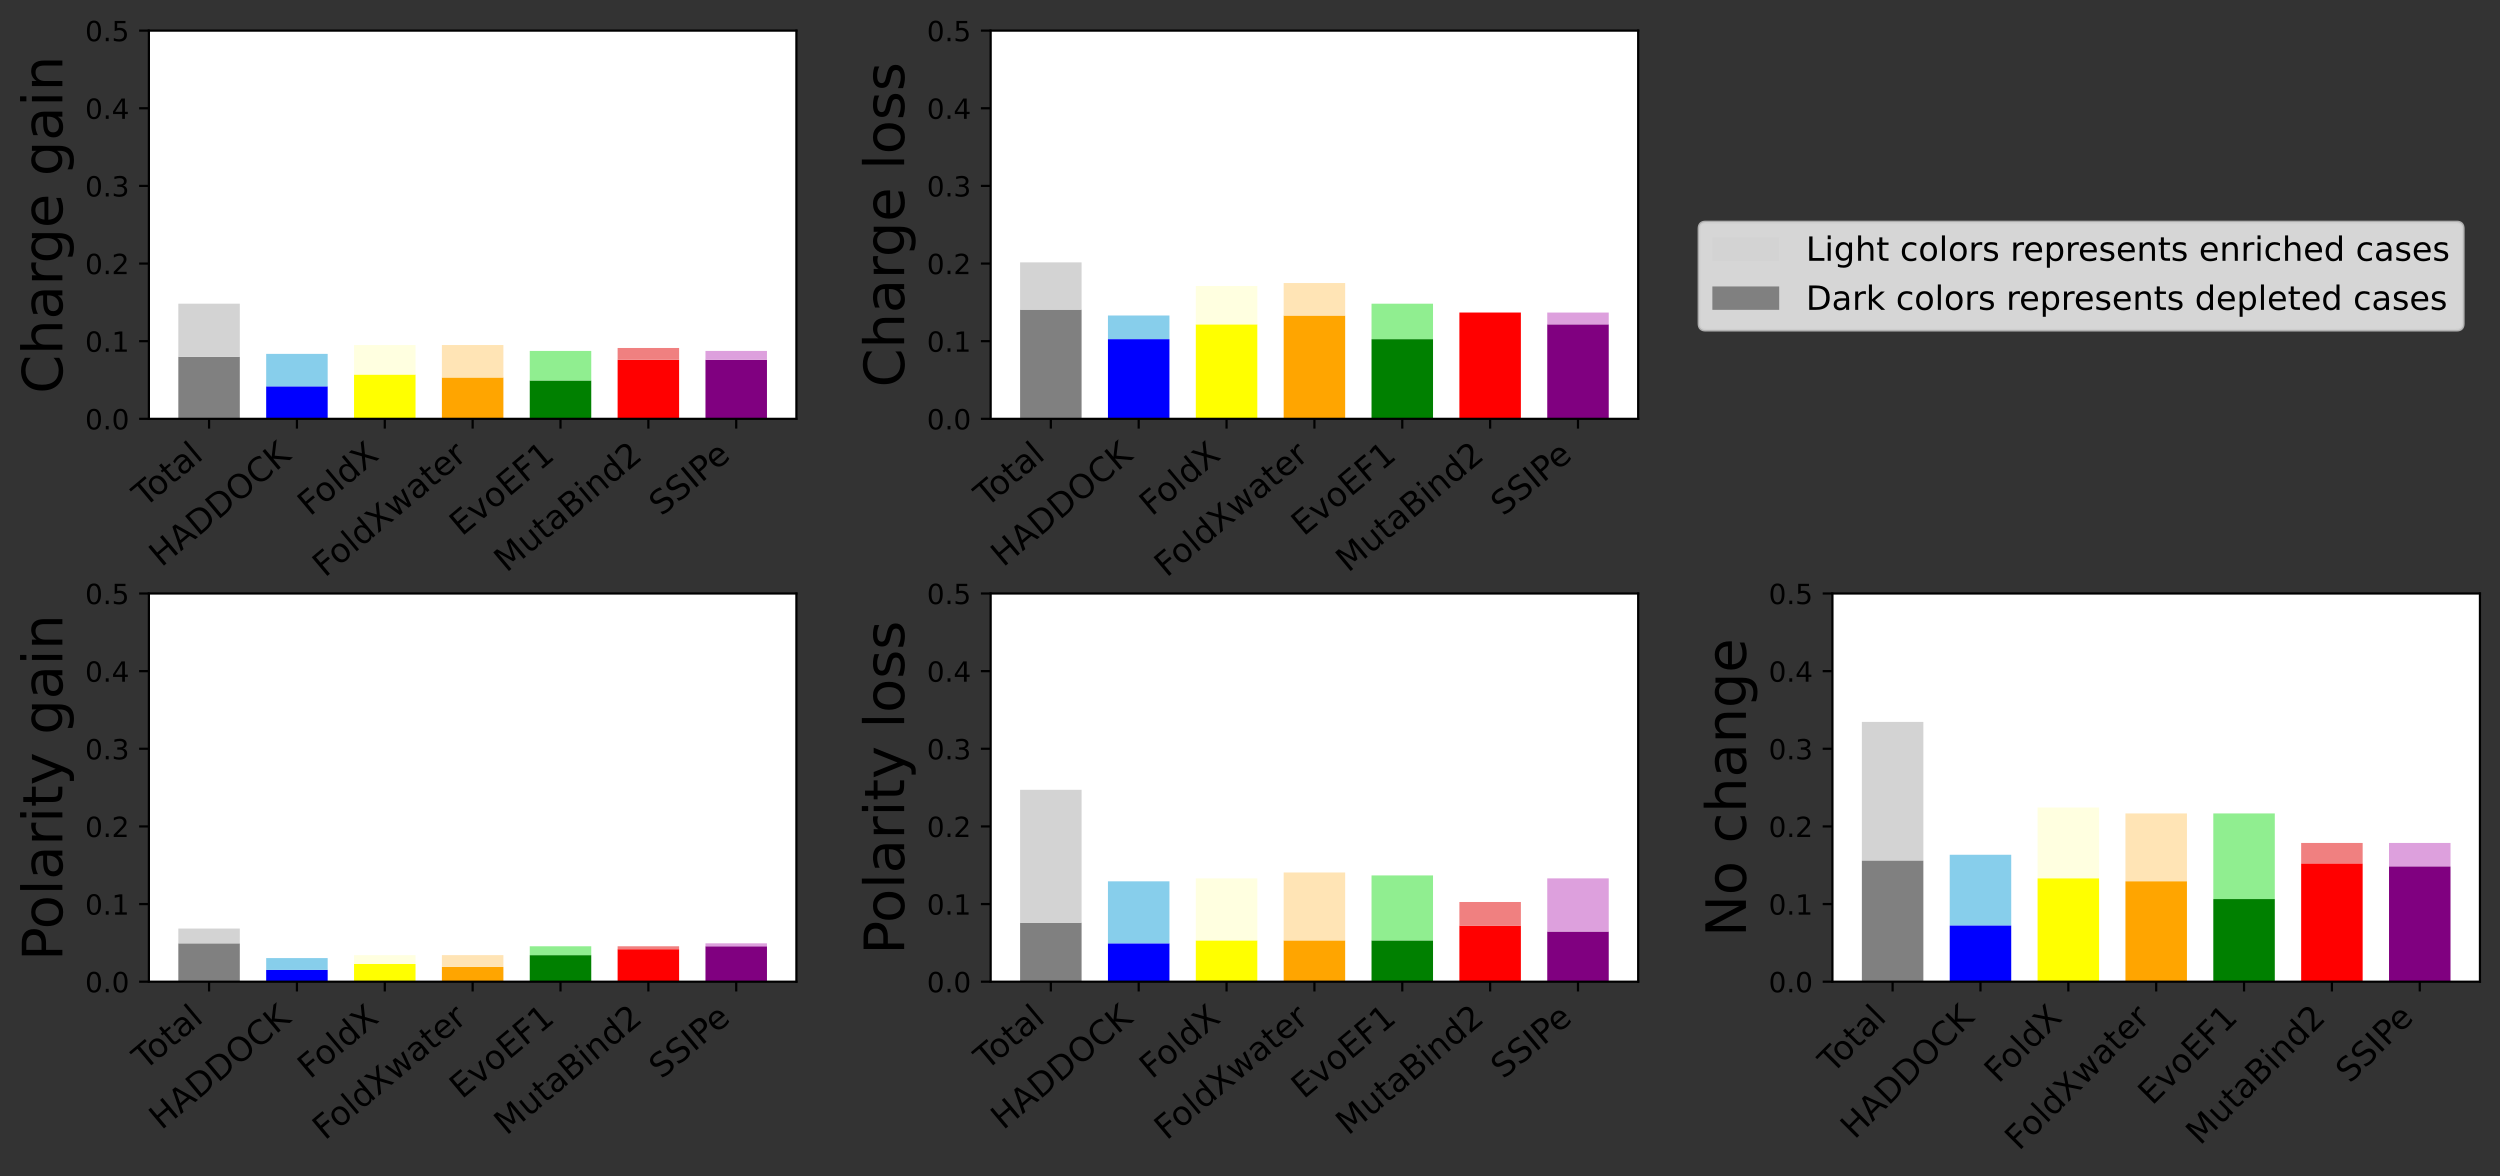 <?xml version="1.0" encoding="utf-8" standalone="no"?>
<!DOCTYPE svg PUBLIC "-//W3C//DTD SVG 1.1//EN"
  "http://www.w3.org/Graphics/SVG/1.1/DTD/svg11.dtd">
<!-- Created with matplotlib (https://matplotlib.org/) -->
<svg height="422.4pt" version="1.1" viewBox="0 0 897.659 422.4" width="897.659pt" xmlns="http://www.w3.org/2000/svg" xmlns:xlink="http://www.w3.org/1999/xlink">
 <rect x="0" y="0" width="897.659" height="422.4" fill="#333333" stroke="none"/>
 <defs>
  <style type="text/css">*{stroke-linecap:butt;stroke-linejoin:round;}</style>
 </defs>
 <g id="figure_1">
  <g id="patch_1">
   <path d="M 0 422.4 
L 897.659 422.4 
L 897.659 -0 
L 0 -0 
z
" style="fill:none;"/>
  </g>
  <g id="axes_1">
   <g id="patch_2">
    <path d="M 53.459 150.384 
L 285.959 150.384 
L 285.959 10.999 
L 53.459 10.999 
z
" style="fill:#ffffff;"/>
   </g>
   <g id="patch_3">
    <path clip-path="url(#p2cff893a35)" d="M 64.028 150.384 
L 86.11 150.384 
L 86.11 128.125 
L 64.028 128.125 
z
" style="fill:#808080;"/>
   </g>
   <g id="patch_4">
    <path clip-path="url(#p2cff893a35)" d="M 95.574 150.384 
L 117.657 150.384 
L 117.657 138.724 
L 95.574 138.724 
z
" style="fill:#0000ff;"/>
   </g>
   <g id="patch_5">
    <path clip-path="url(#p2cff893a35)" d="M 127.121 150.384 
L 149.204 150.384 
L 149.204 134.484 
L 127.121 134.484 
z
" style="fill:#ffff00;"/>
   </g>
   <g id="patch_6">
    <path clip-path="url(#p2cff893a35)" d="M 158.668 150.384 
L 180.751 150.384 
L 180.751 135.544 
L 158.668 135.544 
z
" style="fill:#ffa500;"/>
   </g>
   <g id="patch_7">
    <path clip-path="url(#p2cff893a35)" d="M 190.215 150.384 
L 212.298 150.384 
L 212.298 136.604 
L 190.215 136.604 
z
" style="fill:#008000;"/>
   </g>
   <g id="patch_8">
    <path clip-path="url(#p2cff893a35)" d="M 221.762 150.384 
L 243.844 150.384 
L 243.844 129.185 
L 221.762 129.185 
z
" style="fill:#ff0000;"/>
   </g>
   <g id="patch_9">
    <path clip-path="url(#p2cff893a35)" d="M 253.308 150.384 
L 275.391 150.384 
L 275.391 129.185 
L 253.308 129.185 
z
" style="fill:#800080;"/>
   </g>
   <g id="patch_10">
    <path clip-path="url(#p2cff893a35)" d="M 64.028 128.125 
L 86.11 128.125 
L 86.11 109.045 
L 64.028 109.045 
z
" style="fill:#d3d3d3;"/>
   </g>
   <g id="patch_11">
    <path clip-path="url(#p2cff893a35)" d="M 95.574 138.724 
L 117.657 138.724 
L 117.657 127.065 
L 95.574 127.065 
z
" style="fill:#87ceeb;"/>
   </g>
   <g id="patch_12">
    <path clip-path="url(#p2cff893a35)" d="M 127.121 134.484 
L 149.204 134.484 
L 149.204 123.885 
L 127.121 123.885 
z
" style="fill:#ffffe0;"/>
   </g>
   <g id="patch_13">
    <path clip-path="url(#p2cff893a35)" d="M 158.668 135.544 
L 180.751 135.544 
L 180.751 123.885 
L 158.668 123.885 
z
" style="fill:#ffe4b5;"/>
   </g>
   <g id="patch_14">
    <path clip-path="url(#p2cff893a35)" d="M 190.215 136.604 
L 212.298 136.604 
L 212.298 126.005 
L 190.215 126.005 
z
" style="fill:#90ee90;"/>
   </g>
   <g id="patch_15">
    <path clip-path="url(#p2cff893a35)" d="M 221.762 129.185 
L 243.844 129.185 
L 243.844 124.945 
L 221.762 124.945 
z
" style="fill:#f08080;"/>
   </g>
   <g id="patch_16">
    <path clip-path="url(#p2cff893a35)" d="M 253.308 129.185 
L 275.391 129.185 
L 275.391 126.005 
L 253.308 126.005 
z
" style="fill:#dda0dd;"/>
   </g>
   <g id="matplotlib.axis_1">
    <g id="xtick_1">
     <g id="line2d_1">
      <defs>
       <path d="M 0 0 
L 0 3.5 
" id="mbd7897c3ac" style="stroke:#000000;stroke-width:0.8;"/>
      </defs>
      <g>
       <use style="stroke:#000000;stroke-width:0.8;" x="75.069" xlink:href="#mbd7897c3ac" y="150.384"/>
      </g>
     </g>
     <g id="text_1">
      <!-- Total -->
      <g transform="translate(51.997 182.382)rotate(-40)scale(0.12 -0.12)">
       <defs>
        <path d="M -0.297 72.906 
L 61.375 72.906 
L 61.375 64.594 
L 35.5 64.594 
L 35.5 0 
L 25.594 0 
L 25.594 64.594 
L -0.297 64.594 
z
" id="DejaVuSans-84"/>
        <path d="M 30.609 48.391 
Q 23.391 48.391 19.188 42.75 
Q 14.984 37.109 14.984 27.297 
Q 14.984 17.484 19.156 11.844 
Q 23.344 6.203 30.609 6.203 
Q 37.797 6.203 41.984 11.859 
Q 46.188 17.531 46.188 27.297 
Q 46.188 37.016 41.984 42.703 
Q 37.797 48.391 30.609 48.391 
z
M 30.609 56 
Q 42.328 56 49.016 48.375 
Q 55.719 40.766 55.719 27.297 
Q 55.719 13.875 49.016 6.219 
Q 42.328 -1.422 30.609 -1.422 
Q 18.844 -1.422 12.172 6.219 
Q 5.516 13.875 5.516 27.297 
Q 5.516 40.766 12.172 48.375 
Q 18.844 56 30.609 56 
z
" id="DejaVuSans-111"/>
        <path d="M 18.312 70.219 
L 18.312 54.688 
L 36.812 54.688 
L 36.812 47.703 
L 18.312 47.703 
L 18.312 18.016 
Q 18.312 11.328 20.141 9.422 
Q 21.969 7.516 27.594 7.516 
L 36.812 7.516 
L 36.812 0 
L 27.594 0 
Q 17.188 0 13.234 3.875 
Q 9.281 7.766 9.281 18.016 
L 9.281 47.703 
L 2.688 47.703 
L 2.688 54.688 
L 9.281 54.688 
L 9.281 70.219 
z
" id="DejaVuSans-116"/>
        <path d="M 34.281 27.484 
Q 23.391 27.484 19.188 25 
Q 14.984 22.516 14.984 16.5 
Q 14.984 11.719 18.141 8.906 
Q 21.297 6.109 26.703 6.109 
Q 34.188 6.109 38.703 11.406 
Q 43.219 16.703 43.219 25.484 
L 43.219 27.484 
z
M 52.203 31.203 
L 52.203 0 
L 43.219 0 
L 43.219 8.297 
Q 40.141 3.328 35.547 0.953 
Q 30.953 -1.422 24.312 -1.422 
Q 15.922 -1.422 10.953 3.297 
Q 6 8.016 6 15.922 
Q 6 25.141 12.172 29.828 
Q 18.359 34.516 30.609 34.516 
L 43.219 34.516 
L 43.219 35.406 
Q 43.219 41.609 39.141 45 
Q 35.062 48.391 27.688 48.391 
Q 23 48.391 18.547 47.266 
Q 14.109 46.141 10.016 43.891 
L 10.016 52.203 
Q 14.938 54.109 19.578 55.047 
Q 24.219 56 28.609 56 
Q 40.484 56 46.344 49.844 
Q 52.203 43.703 52.203 31.203 
z
" id="DejaVuSans-97"/>
        <path d="M 9.422 75.984 
L 18.406 75.984 
L 18.406 0 
L 9.422 0 
z
" id="DejaVuSans-108"/>
       </defs>
       <use xlink:href="#DejaVuSans-84"/>
       <use x="44.084" xlink:href="#DejaVuSans-111"/>
       <use x="105.266" xlink:href="#DejaVuSans-116"/>
       <use x="144.475" xlink:href="#DejaVuSans-97"/>
       <use x="205.754" xlink:href="#DejaVuSans-108"/>
      </g>
     </g>
    </g>
    <g id="xtick_2">
     <g id="line2d_2">
      <g>
       <use style="stroke:#000000;stroke-width:0.8;" x="106.616" xlink:href="#mbd7897c3ac" y="150.384"/>
      </g>
     </g>
     <g id="text_2">
      <!-- HADDOCK -->
      <g transform="translate(57.97 203.841)rotate(-40)scale(0.12 -0.12)">
       <defs>
        <path d="M 9.812 72.906 
L 19.672 72.906 
L 19.672 43.016 
L 55.516 43.016 
L 55.516 72.906 
L 65.375 72.906 
L 65.375 0 
L 55.516 0 
L 55.516 34.719 
L 19.672 34.719 
L 19.672 0 
L 9.812 0 
z
" id="DejaVuSans-72"/>
        <path d="M 34.188 63.188 
L 20.797 26.906 
L 47.609 26.906 
z
M 28.609 72.906 
L 39.797 72.906 
L 67.578 0 
L 57.328 0 
L 50.688 18.703 
L 17.828 18.703 
L 11.188 0 
L 0.781 0 
z
" id="DejaVuSans-65"/>
        <path d="M 19.672 64.797 
L 19.672 8.109 
L 31.594 8.109 
Q 46.688 8.109 53.688 14.938 
Q 60.688 21.781 60.688 36.531 
Q 60.688 51.172 53.688 57.984 
Q 46.688 64.797 31.594 64.797 
z
M 9.812 72.906 
L 30.078 72.906 
Q 51.266 72.906 61.172 64.094 
Q 71.094 55.281 71.094 36.531 
Q 71.094 17.672 61.125 8.828 
Q 51.172 0 30.078 0 
L 9.812 0 
z
" id="DejaVuSans-68"/>
        <path d="M 39.406 66.219 
Q 28.656 66.219 22.328 58.203 
Q 16.016 50.203 16.016 36.375 
Q 16.016 22.609 22.328 14.594 
Q 28.656 6.594 39.406 6.594 
Q 50.141 6.594 56.422 14.594 
Q 62.703 22.609 62.703 36.375 
Q 62.703 50.203 56.422 58.203 
Q 50.141 66.219 39.406 66.219 
z
M 39.406 74.219 
Q 54.734 74.219 63.906 63.938 
Q 73.094 53.656 73.094 36.375 
Q 73.094 19.141 63.906 8.859 
Q 54.734 -1.422 39.406 -1.422 
Q 24.031 -1.422 14.812 8.828 
Q 5.609 19.094 5.609 36.375 
Q 5.609 53.656 14.812 63.938 
Q 24.031 74.219 39.406 74.219 
z
" id="DejaVuSans-79"/>
        <path d="M 64.406 67.281 
L 64.406 56.891 
Q 59.422 61.531 53.781 63.812 
Q 48.141 66.109 41.797 66.109 
Q 29.297 66.109 22.656 58.469 
Q 16.016 50.828 16.016 36.375 
Q 16.016 21.969 22.656 14.328 
Q 29.297 6.688 41.797 6.688 
Q 48.141 6.688 53.781 8.984 
Q 59.422 11.281 64.406 15.922 
L 64.406 5.609 
Q 59.234 2.094 53.438 0.328 
Q 47.656 -1.422 41.219 -1.422 
Q 24.656 -1.422 15.125 8.703 
Q 5.609 18.844 5.609 36.375 
Q 5.609 53.953 15.125 64.078 
Q 24.656 74.219 41.219 74.219 
Q 47.75 74.219 53.531 72.484 
Q 59.328 70.75 64.406 67.281 
z
" id="DejaVuSans-67"/>
        <path d="M 9.812 72.906 
L 19.672 72.906 
L 19.672 42.094 
L 52.391 72.906 
L 65.094 72.906 
L 28.906 38.922 
L 67.672 0 
L 54.688 0 
L 19.672 35.109 
L 19.672 0 
L 9.812 0 
z
" id="DejaVuSans-75"/>
       </defs>
       <use xlink:href="#DejaVuSans-72"/>
       <use x="75.195" xlink:href="#DejaVuSans-65"/>
       <use x="143.604" xlink:href="#DejaVuSans-68"/>
       <use x="220.605" xlink:href="#DejaVuSans-68"/>
       <use x="297.607" xlink:href="#DejaVuSans-79"/>
       <use x="376.318" xlink:href="#DejaVuSans-67"/>
       <use x="446.143" xlink:href="#DejaVuSans-75"/>
      </g>
     </g>
    </g>
    <g id="xtick_3">
     <g id="line2d_3">
      <g>
       <use style="stroke:#000000;stroke-width:0.8;" x="138.163" xlink:href="#mbd7897c3ac" y="150.384"/>
      </g>
     </g>
     <g id="text_3">
      <!-- FoldX -->
      <g transform="translate(111.293 185.569)rotate(-40)scale(0.12 -0.12)">
       <defs>
        <path d="M 9.812 72.906 
L 51.703 72.906 
L 51.703 64.594 
L 19.672 64.594 
L 19.672 43.109 
L 48.578 43.109 
L 48.578 34.812 
L 19.672 34.812 
L 19.672 0 
L 9.812 0 
z
" id="DejaVuSans-70"/>
        <path d="M 45.406 46.391 
L 45.406 75.984 
L 54.391 75.984 
L 54.391 0 
L 45.406 0 
L 45.406 8.203 
Q 42.578 3.328 38.25 0.953 
Q 33.938 -1.422 27.875 -1.422 
Q 17.969 -1.422 11.734 6.484 
Q 5.516 14.406 5.516 27.297 
Q 5.516 40.188 11.734 48.094 
Q 17.969 56 27.875 56 
Q 33.938 56 38.25 53.625 
Q 42.578 51.266 45.406 46.391 
z
M 14.797 27.297 
Q 14.797 17.391 18.875 11.75 
Q 22.953 6.109 30.078 6.109 
Q 37.203 6.109 41.297 11.75 
Q 45.406 17.391 45.406 27.297 
Q 45.406 37.203 41.297 42.844 
Q 37.203 48.484 30.078 48.484 
Q 22.953 48.484 18.875 42.844 
Q 14.797 37.203 14.797 27.297 
z
" id="DejaVuSans-100"/>
        <path d="M 6.297 72.906 
L 16.891 72.906 
L 35.016 45.797 
L 53.219 72.906 
L 63.812 72.906 
L 40.375 37.891 
L 65.375 0 
L 54.781 0 
L 34.281 31 
L 13.625 0 
L 2.984 0 
L 29 38.922 
z
" id="DejaVuSans-88"/>
       </defs>
       <use xlink:href="#DejaVuSans-70"/>
       <use x="53.895" xlink:href="#DejaVuSans-111"/>
       <use x="115.076" xlink:href="#DejaVuSans-108"/>
       <use x="142.859" xlink:href="#DejaVuSans-100"/>
       <use x="206.336" xlink:href="#DejaVuSans-88"/>
      </g>
     </g>
    </g>
    <g id="xtick_4">
     <g id="line2d_4">
      <g>
       <use style="stroke:#000000;stroke-width:0.8;" x="169.709" xlink:href="#mbd7897c3ac" y="150.384"/>
      </g>
     </g>
     <g id="text_4">
      <!-- FoldXwater -->
      <g transform="translate(116.65 207.545)rotate(-40)scale(0.12 -0.12)">
       <defs>
        <path d="M 4.203 54.688 
L 13.188 54.688 
L 24.422 12.016 
L 35.594 54.688 
L 46.188 54.688 
L 57.422 12.016 
L 68.609 54.688 
L 77.594 54.688 
L 63.281 0 
L 52.688 0 
L 40.922 44.828 
L 29.109 0 
L 18.5 0 
z
" id="DejaVuSans-119"/>
        <path d="M 56.203 29.594 
L 56.203 25.203 
L 14.891 25.203 
Q 15.484 15.922 20.484 11.062 
Q 25.484 6.203 34.422 6.203 
Q 39.594 6.203 44.453 7.469 
Q 49.312 8.734 54.109 11.281 
L 54.109 2.781 
Q 49.266 0.734 44.188 -0.344 
Q 39.109 -1.422 33.891 -1.422 
Q 20.797 -1.422 13.156 6.188 
Q 5.516 13.812 5.516 26.812 
Q 5.516 40.234 12.766 48.109 
Q 20.016 56 32.328 56 
Q 43.359 56 49.781 48.891 
Q 56.203 41.797 56.203 29.594 
z
M 47.219 32.234 
Q 47.125 39.594 43.094 43.984 
Q 39.062 48.391 32.422 48.391 
Q 24.906 48.391 20.391 44.141 
Q 15.875 39.891 15.188 32.172 
z
" id="DejaVuSans-101"/>
        <path d="M 41.109 46.297 
Q 39.594 47.172 37.812 47.578 
Q 36.031 48 33.891 48 
Q 26.266 48 22.188 43.047 
Q 18.109 38.094 18.109 28.812 
L 18.109 0 
L 9.078 0 
L 9.078 54.688 
L 18.109 54.688 
L 18.109 46.188 
Q 20.953 51.172 25.484 53.578 
Q 30.031 56 36.531 56 
Q 37.453 56 38.578 55.875 
Q 39.703 55.766 41.062 55.516 
z
" id="DejaVuSans-114"/>
       </defs>
       <use xlink:href="#DejaVuSans-70"/>
       <use x="53.895" xlink:href="#DejaVuSans-111"/>
       <use x="115.076" xlink:href="#DejaVuSans-108"/>
       <use x="142.859" xlink:href="#DejaVuSans-100"/>
       <use x="206.336" xlink:href="#DejaVuSans-88"/>
       <use x="274.842" xlink:href="#DejaVuSans-119"/>
       <use x="356.629" xlink:href="#DejaVuSans-97"/>
       <use x="417.908" xlink:href="#DejaVuSans-116"/>
       <use x="457.117" xlink:href="#DejaVuSans-101"/>
       <use x="518.641" xlink:href="#DejaVuSans-114"/>
      </g>
     </g>
    </g>
    <g id="xtick_5">
     <g id="line2d_5">
      <g>
       <use style="stroke:#000000;stroke-width:0.8;" x="201.256" xlink:href="#mbd7897c3ac" y="150.384"/>
      </g>
     </g>
     <g id="text_5">
      <!-- EvoEF1 -->
      <g transform="translate(165.834 192.746)rotate(-40)scale(0.12 -0.12)">
       <defs>
        <path d="M 9.812 72.906 
L 55.906 72.906 
L 55.906 64.594 
L 19.672 64.594 
L 19.672 43.016 
L 54.391 43.016 
L 54.391 34.719 
L 19.672 34.719 
L 19.672 8.297 
L 56.781 8.297 
L 56.781 0 
L 9.812 0 
z
" id="DejaVuSans-69"/>
        <path d="M 2.984 54.688 
L 12.5 54.688 
L 29.594 8.797 
L 46.688 54.688 
L 56.203 54.688 
L 35.688 0 
L 23.484 0 
z
" id="DejaVuSans-118"/>
        <path d="M 12.406 8.297 
L 28.516 8.297 
L 28.516 63.922 
L 10.984 60.406 
L 10.984 69.391 
L 28.422 72.906 
L 38.281 72.906 
L 38.281 8.297 
L 54.391 8.297 
L 54.391 0 
L 12.406 0 
z
" id="DejaVuSans-49"/>
       </defs>
       <use xlink:href="#DejaVuSans-69"/>
       <use x="63.184" xlink:href="#DejaVuSans-118"/>
       <use x="122.363" xlink:href="#DejaVuSans-111"/>
       <use x="183.545" xlink:href="#DejaVuSans-69"/>
       <use x="246.729" xlink:href="#DejaVuSans-70"/>
       <use x="304.248" xlink:href="#DejaVuSans-49"/>
      </g>
     </g>
    </g>
    <g id="xtick_6">
     <g id="line2d_6">
      <g>
       <use style="stroke:#000000;stroke-width:0.8;" x="232.803" xlink:href="#mbd7897c3ac" y="150.384"/>
      </g>
     </g>
     <g id="text_6">
      <!-- MutaBind2 -->
      <g transform="translate(181.834 205.791)rotate(-40)scale(0.12 -0.12)">
       <defs>
        <path d="M 9.812 72.906 
L 24.516 72.906 
L 43.109 23.297 
L 61.812 72.906 
L 76.516 72.906 
L 76.516 0 
L 66.891 0 
L 66.891 64.016 
L 48.094 14.016 
L 38.188 14.016 
L 19.391 64.016 
L 19.391 0 
L 9.812 0 
z
" id="DejaVuSans-77"/>
        <path d="M 8.5 21.578 
L 8.5 54.688 
L 17.484 54.688 
L 17.484 21.922 
Q 17.484 14.156 20.5 10.266 
Q 23.531 6.391 29.594 6.391 
Q 36.859 6.391 41.078 11.031 
Q 45.312 15.672 45.312 23.688 
L 45.312 54.688 
L 54.297 54.688 
L 54.297 0 
L 45.312 0 
L 45.312 8.406 
Q 42.047 3.422 37.719 1 
Q 33.406 -1.422 27.688 -1.422 
Q 18.266 -1.422 13.375 4.438 
Q 8.5 10.297 8.5 21.578 
z
M 31.109 56 
z
" id="DejaVuSans-117"/>
        <path d="M 19.672 34.812 
L 19.672 8.109 
L 35.5 8.109 
Q 43.453 8.109 47.281 11.406 
Q 51.125 14.703 51.125 21.484 
Q 51.125 28.328 47.281 31.562 
Q 43.453 34.812 35.5 34.812 
z
M 19.672 64.797 
L 19.672 42.828 
L 34.281 42.828 
Q 41.5 42.828 45.031 45.531 
Q 48.578 48.25 48.578 53.812 
Q 48.578 59.328 45.031 62.062 
Q 41.5 64.797 34.281 64.797 
z
M 9.812 72.906 
L 35.016 72.906 
Q 46.297 72.906 52.391 68.219 
Q 58.5 63.531 58.5 54.891 
Q 58.5 48.188 55.375 44.234 
Q 52.25 40.281 46.188 39.312 
Q 53.469 37.75 57.5 32.781 
Q 61.531 27.828 61.531 20.406 
Q 61.531 10.641 54.891 5.312 
Q 48.25 0 35.984 0 
L 9.812 0 
z
" id="DejaVuSans-66"/>
        <path d="M 9.422 54.688 
L 18.406 54.688 
L 18.406 0 
L 9.422 0 
z
M 9.422 75.984 
L 18.406 75.984 
L 18.406 64.594 
L 9.422 64.594 
z
" id="DejaVuSans-105"/>
        <path d="M 54.891 33.016 
L 54.891 0 
L 45.906 0 
L 45.906 32.719 
Q 45.906 40.484 42.875 44.328 
Q 39.844 48.188 33.797 48.188 
Q 26.516 48.188 22.312 43.547 
Q 18.109 38.922 18.109 30.906 
L 18.109 0 
L 9.078 0 
L 9.078 54.688 
L 18.109 54.688 
L 18.109 46.188 
Q 21.344 51.125 25.703 53.562 
Q 30.078 56 35.797 56 
Q 45.219 56 50.047 50.172 
Q 54.891 44.344 54.891 33.016 
z
" id="DejaVuSans-110"/>
        <path d="M 19.188 8.297 
L 53.609 8.297 
L 53.609 0 
L 7.328 0 
L 7.328 8.297 
Q 12.938 14.109 22.625 23.891 
Q 32.328 33.688 34.812 36.531 
Q 39.547 41.844 41.422 45.531 
Q 43.312 49.219 43.312 52.781 
Q 43.312 58.594 39.234 62.25 
Q 35.156 65.922 28.609 65.922 
Q 23.969 65.922 18.812 64.312 
Q 13.672 62.703 7.812 59.422 
L 7.812 69.391 
Q 13.766 71.781 18.938 73 
Q 24.125 74.219 28.422 74.219 
Q 39.75 74.219 46.484 68.547 
Q 53.219 62.891 53.219 53.422 
Q 53.219 48.922 51.531 44.891 
Q 49.859 40.875 45.406 35.406 
Q 44.188 33.984 37.641 27.219 
Q 31.109 20.453 19.188 8.297 
z
" id="DejaVuSans-50"/>
       </defs>
       <use xlink:href="#DejaVuSans-77"/>
       <use x="86.279" xlink:href="#DejaVuSans-117"/>
       <use x="149.658" xlink:href="#DejaVuSans-116"/>
       <use x="188.867" xlink:href="#DejaVuSans-97"/>
       <use x="250.146" xlink:href="#DejaVuSans-66"/>
       <use x="318.75" xlink:href="#DejaVuSans-105"/>
       <use x="346.533" xlink:href="#DejaVuSans-110"/>
       <use x="409.912" xlink:href="#DejaVuSans-100"/>
       <use x="473.389" xlink:href="#DejaVuSans-50"/>
      </g>
     </g>
    </g>
    <g id="xtick_7">
     <g id="line2d_7">
      <g>
       <use style="stroke:#000000;stroke-width:0.8;" x="264.35" xlink:href="#mbd7897c3ac" y="150.384"/>
      </g>
     </g>
     <g id="text_7">
      <!-- SSIPe -->
      <g transform="translate(237.496 185.555)rotate(-40)scale(0.12 -0.12)">
       <defs>
        <path d="M 53.516 70.516 
L 53.516 60.891 
Q 47.906 63.578 42.922 64.891 
Q 37.938 66.219 33.297 66.219 
Q 25.25 66.219 20.875 63.094 
Q 16.5 59.969 16.5 54.203 
Q 16.5 49.359 19.406 46.891 
Q 22.312 44.438 30.422 42.922 
L 36.375 41.703 
Q 47.406 39.594 52.656 34.297 
Q 57.906 29 57.906 20.125 
Q 57.906 9.516 50.797 4.047 
Q 43.703 -1.422 29.984 -1.422 
Q 24.812 -1.422 18.969 -0.25 
Q 13.141 0.922 6.891 3.219 
L 6.891 13.375 
Q 12.891 10.016 18.656 8.297 
Q 24.422 6.594 29.984 6.594 
Q 38.422 6.594 43.016 9.906 
Q 47.609 13.234 47.609 19.391 
Q 47.609 24.75 44.312 27.781 
Q 41.016 30.812 33.5 32.328 
L 27.484 33.5 
Q 16.453 35.688 11.516 40.375 
Q 6.594 45.062 6.594 53.422 
Q 6.594 63.094 13.406 68.656 
Q 20.219 74.219 32.172 74.219 
Q 37.312 74.219 42.625 73.281 
Q 47.953 72.359 53.516 70.516 
z
" id="DejaVuSans-83"/>
        <path d="M 9.812 72.906 
L 19.672 72.906 
L 19.672 0 
L 9.812 0 
z
" id="DejaVuSans-73"/>
        <path d="M 19.672 64.797 
L 19.672 37.406 
L 32.078 37.406 
Q 38.969 37.406 42.719 40.969 
Q 46.484 44.531 46.484 51.125 
Q 46.484 57.672 42.719 61.234 
Q 38.969 64.797 32.078 64.797 
z
M 9.812 72.906 
L 32.078 72.906 
Q 44.344 72.906 50.609 67.359 
Q 56.891 61.812 56.891 51.125 
Q 56.891 40.328 50.609 34.812 
Q 44.344 29.297 32.078 29.297 
L 19.672 29.297 
L 19.672 0 
L 9.812 0 
z
" id="DejaVuSans-80"/>
       </defs>
       <use xlink:href="#DejaVuSans-83"/>
       <use x="63.477" xlink:href="#DejaVuSans-83"/>
       <use x="126.953" xlink:href="#DejaVuSans-73"/>
       <use x="156.445" xlink:href="#DejaVuSans-80"/>
       <use x="213.123" xlink:href="#DejaVuSans-101"/>
      </g>
     </g>
    </g>
   </g>
   <g id="matplotlib.axis_2">
    <g id="ytick_1">
     <g id="line2d_8">
      <defs>
       <path d="M 0 0 
L -3.5 0 
" id="m63d8b43c4f" style="stroke:#000000;stroke-width:0.8;"/>
      </defs>
      <g>
       <use style="stroke:#000000;stroke-width:0.8;" x="53.459" xlink:href="#m63d8b43c4f" y="150.384"/>
      </g>
     </g>
     <g id="text_8">
      <!-- 0.0 -->
      <g transform="translate(30.556 154.183)scale(0.1 -0.1)">
       <defs>
        <path d="M 31.781 66.406 
Q 24.172 66.406 20.328 58.906 
Q 16.5 51.422 16.5 36.375 
Q 16.5 21.391 20.328 13.891 
Q 24.172 6.391 31.781 6.391 
Q 39.453 6.391 43.281 13.891 
Q 47.125 21.391 47.125 36.375 
Q 47.125 51.422 43.281 58.906 
Q 39.453 66.406 31.781 66.406 
z
M 31.781 74.219 
Q 44.047 74.219 50.516 64.516 
Q 56.984 54.828 56.984 36.375 
Q 56.984 17.969 50.516 8.266 
Q 44.047 -1.422 31.781 -1.422 
Q 19.531 -1.422 13.062 8.266 
Q 6.594 17.969 6.594 36.375 
Q 6.594 54.828 13.062 64.516 
Q 19.531 74.219 31.781 74.219 
z
" id="DejaVuSans-48"/>
        <path d="M 10.688 12.406 
L 21 12.406 
L 21 0 
L 10.688 0 
z
" id="DejaVuSans-46"/>
       </defs>
       <use xlink:href="#DejaVuSans-48"/>
       <use x="63.623" xlink:href="#DejaVuSans-46"/>
       <use x="95.41" xlink:href="#DejaVuSans-48"/>
      </g>
     </g>
    </g>
    <g id="ytick_2">
     <g id="line2d_9">
      <g>
       <use style="stroke:#000000;stroke-width:0.8;" x="53.459" xlink:href="#m63d8b43c4f" y="122.507"/>
      </g>
     </g>
     <g id="text_9">
      <!-- 0.1 -->
      <g transform="translate(30.556 126.306)scale(0.1 -0.1)">
       <use xlink:href="#DejaVuSans-48"/>
       <use x="63.623" xlink:href="#DejaVuSans-46"/>
       <use x="95.41" xlink:href="#DejaVuSans-49"/>
      </g>
     </g>
    </g>
    <g id="ytick_3">
     <g id="line2d_10">
      <g>
       <use style="stroke:#000000;stroke-width:0.8;" x="53.459" xlink:href="#m63d8b43c4f" y="94.63"/>
      </g>
     </g>
     <g id="text_10">
      <!-- 0.2 -->
      <g transform="translate(30.556 98.429)scale(0.1 -0.1)">
       <use xlink:href="#DejaVuSans-48"/>
       <use x="63.623" xlink:href="#DejaVuSans-46"/>
       <use x="95.41" xlink:href="#DejaVuSans-50"/>
      </g>
     </g>
    </g>
    <g id="ytick_4">
     <g id="line2d_11">
      <g>
       <use style="stroke:#000000;stroke-width:0.8;" x="53.459" xlink:href="#m63d8b43c4f" y="66.753"/>
      </g>
     </g>
     <g id="text_11">
      <!-- 0.3 -->
      <g transform="translate(30.556 70.552)scale(0.1 -0.1)">
       <defs>
        <path d="M 40.578 39.312 
Q 47.656 37.797 51.625 33 
Q 55.609 28.219 55.609 21.188 
Q 55.609 10.406 48.188 4.484 
Q 40.766 -1.422 27.094 -1.422 
Q 22.516 -1.422 17.656 -0.516 
Q 12.797 0.391 7.625 2.203 
L 7.625 11.719 
Q 11.719 9.328 16.594 8.109 
Q 21.484 6.891 26.812 6.891 
Q 36.078 6.891 40.938 10.547 
Q 45.797 14.203 45.797 21.188 
Q 45.797 27.641 41.281 31.266 
Q 36.766 34.906 28.719 34.906 
L 20.219 34.906 
L 20.219 43.016 
L 29.109 43.016 
Q 36.375 43.016 40.234 45.922 
Q 44.094 48.828 44.094 54.297 
Q 44.094 59.906 40.109 62.906 
Q 36.141 65.922 28.719 65.922 
Q 24.656 65.922 20.016 65.031 
Q 15.375 64.156 9.812 62.312 
L 9.812 71.094 
Q 15.438 72.656 20.344 73.438 
Q 25.25 74.219 29.594 74.219 
Q 40.828 74.219 47.359 69.109 
Q 53.906 64.016 53.906 55.328 
Q 53.906 49.266 50.438 45.094 
Q 46.969 40.922 40.578 39.312 
z
" id="DejaVuSans-51"/>
       </defs>
       <use xlink:href="#DejaVuSans-48"/>
       <use x="63.623" xlink:href="#DejaVuSans-46"/>
       <use x="95.41" xlink:href="#DejaVuSans-51"/>
      </g>
     </g>
    </g>
    <g id="ytick_5">
     <g id="line2d_12">
      <g>
       <use style="stroke:#000000;stroke-width:0.8;" x="53.459" xlink:href="#m63d8b43c4f" y="38.876"/>
      </g>
     </g>
     <g id="text_12">
      <!-- 0.4 -->
      <g transform="translate(30.556 42.675)scale(0.1 -0.1)">
       <defs>
        <path d="M 37.797 64.312 
L 12.891 25.391 
L 37.797 25.391 
z
M 35.203 72.906 
L 47.609 72.906 
L 47.609 25.391 
L 58.016 25.391 
L 58.016 17.188 
L 47.609 17.188 
L 47.609 0 
L 37.797 0 
L 37.797 17.188 
L 4.891 17.188 
L 4.891 26.703 
z
" id="DejaVuSans-52"/>
       </defs>
       <use xlink:href="#DejaVuSans-48"/>
       <use x="63.623" xlink:href="#DejaVuSans-46"/>
       <use x="95.41" xlink:href="#DejaVuSans-52"/>
      </g>
     </g>
    </g>
    <g id="ytick_6">
     <g id="line2d_13">
      <g>
       <use style="stroke:#000000;stroke-width:0.8;" x="53.459" xlink:href="#m63d8b43c4f" y="10.999"/>
      </g>
     </g>
     <g id="text_13">
      <!-- 0.5 -->
      <g transform="translate(30.556 14.798)scale(0.1 -0.1)">
       <defs>
        <path d="M 10.797 72.906 
L 49.516 72.906 
L 49.516 64.594 
L 19.828 64.594 
L 19.828 46.734 
Q 21.969 47.469 24.109 47.828 
Q 26.266 48.188 28.422 48.188 
Q 40.625 48.188 47.75 41.5 
Q 54.891 34.812 54.891 23.391 
Q 54.891 11.625 47.562 5.094 
Q 40.234 -1.422 26.906 -1.422 
Q 22.312 -1.422 17.547 -0.641 
Q 12.797 0.141 7.719 1.703 
L 7.719 11.625 
Q 12.109 9.234 16.797 8.062 
Q 21.484 6.891 26.703 6.891 
Q 35.156 6.891 40.078 11.328 
Q 45.016 15.766 45.016 23.391 
Q 45.016 31 40.078 35.438 
Q 35.156 39.891 26.703 39.891 
Q 22.75 39.891 18.812 39.016 
Q 14.891 38.141 10.797 36.281 
z
" id="DejaVuSans-53"/>
       </defs>
       <use xlink:href="#DejaVuSans-48"/>
       <use x="63.623" xlink:href="#DejaVuSans-46"/>
       <use x="95.41" xlink:href="#DejaVuSans-53"/>
      </g>
     </g>
    </g>
    <g id="text_14">
     <!-- Charge gain -->
     <g transform="translate(22.397 141.348)rotate(-90)scale(0.2 -0.2)">
      <defs>
       <path d="M 54.891 33.016 
L 54.891 0 
L 45.906 0 
L 45.906 32.719 
Q 45.906 40.484 42.875 44.328 
Q 39.844 48.188 33.797 48.188 
Q 26.516 48.188 22.312 43.547 
Q 18.109 38.922 18.109 30.906 
L 18.109 0 
L 9.078 0 
L 9.078 75.984 
L 18.109 75.984 
L 18.109 46.188 
Q 21.344 51.125 25.703 53.562 
Q 30.078 56 35.797 56 
Q 45.219 56 50.047 50.172 
Q 54.891 44.344 54.891 33.016 
z
" id="DejaVuSans-104"/>
       <path d="M 45.406 27.984 
Q 45.406 37.75 41.375 43.109 
Q 37.359 48.484 30.078 48.484 
Q 22.859 48.484 18.828 43.109 
Q 14.797 37.75 14.797 27.984 
Q 14.797 18.266 18.828 12.891 
Q 22.859 7.516 30.078 7.516 
Q 37.359 7.516 41.375 12.891 
Q 45.406 18.266 45.406 27.984 
z
M 54.391 6.781 
Q 54.391 -7.172 48.188 -13.984 
Q 42 -20.797 29.203 -20.797 
Q 24.469 -20.797 20.266 -20.094 
Q 16.062 -19.391 12.109 -17.922 
L 12.109 -9.188 
Q 16.062 -11.328 19.922 -12.344 
Q 23.781 -13.375 27.781 -13.375 
Q 36.625 -13.375 41.016 -8.766 
Q 45.406 -4.156 45.406 5.172 
L 45.406 9.625 
Q 42.625 4.781 38.281 2.391 
Q 33.938 0 27.875 0 
Q 17.828 0 11.672 7.656 
Q 5.516 15.328 5.516 27.984 
Q 5.516 40.672 11.672 48.328 
Q 17.828 56 27.875 56 
Q 33.938 56 38.281 53.609 
Q 42.625 51.219 45.406 46.391 
L 45.406 54.688 
L 54.391 54.688 
z
" id="DejaVuSans-103"/>
       <path id="DejaVuSans-32"/>
      </defs>
      <use xlink:href="#DejaVuSans-67"/>
      <use x="69.824" xlink:href="#DejaVuSans-104"/>
      <use x="133.203" xlink:href="#DejaVuSans-97"/>
      <use x="194.482" xlink:href="#DejaVuSans-114"/>
      <use x="233.846" xlink:href="#DejaVuSans-103"/>
      <use x="297.322" xlink:href="#DejaVuSans-101"/>
      <use x="358.846" xlink:href="#DejaVuSans-32"/>
      <use x="390.633" xlink:href="#DejaVuSans-103"/>
      <use x="454.109" xlink:href="#DejaVuSans-97"/>
      <use x="515.389" xlink:href="#DejaVuSans-105"/>
      <use x="543.172" xlink:href="#DejaVuSans-110"/>
     </g>
    </g>
   </g>
   <g id="patch_17">
    <path d="M 53.459 150.384 
L 53.459 10.999 
" style="fill:none;stroke:#000000;stroke-linecap:square;stroke-linejoin:miter;stroke-width:0.8;"/>
   </g>
   <g id="patch_18">
    <path d="M 285.959 150.384 
L 285.959 10.999 
" style="fill:none;stroke:#000000;stroke-linecap:square;stroke-linejoin:miter;stroke-width:0.8;"/>
   </g>
   <g id="patch_19">
    <path d="M 53.459 150.384 
L 285.959 150.384 
" style="fill:none;stroke:#000000;stroke-linecap:square;stroke-linejoin:miter;stroke-width:0.8;"/>
   </g>
   <g id="patch_20">
    <path d="M 53.459 10.999 
L 285.959 10.999 
" style="fill:none;stroke:#000000;stroke-linecap:square;stroke-linejoin:miter;stroke-width:0.8;"/>
   </g>
  </g>
  <g id="axes_2">
   <g id="patch_21">
    <path d="M 355.709 150.384 
L 588.209 150.384 
L 588.209 10.999 
L 355.709 10.999 
z
" style="fill:#ffffff;"/>
   </g>
   <g id="patch_22">
    <path clip-path="url(#p51ff3e0373)" d="M 366.278 150.384 
L 388.36 150.384 
L 388.36 111.165 
L 366.278 111.165 
z
" style="fill:#808080;"/>
   </g>
   <g id="patch_23">
    <path clip-path="url(#p51ff3e0373)" d="M 397.824 150.384 
L 419.907 150.384 
L 419.907 121.765 
L 397.824 121.765 
z
" style="fill:#0000ff;"/>
   </g>
   <g id="patch_24">
    <path clip-path="url(#p51ff3e0373)" d="M 429.371 150.384 
L 451.454 150.384 
L 451.454 116.465 
L 429.371 116.465 
z
" style="fill:#ffff00;"/>
   </g>
   <g id="patch_25">
    <path clip-path="url(#p51ff3e0373)" d="M 460.918 150.384 
L 483.001 150.384 
L 483.001 113.285 
L 460.918 113.285 
z
" style="fill:#ffa500;"/>
   </g>
   <g id="patch_26">
    <path clip-path="url(#p51ff3e0373)" d="M 492.465 150.384 
L 514.548 150.384 
L 514.548 121.765 
L 492.465 121.765 
z
" style="fill:#008000;"/>
   </g>
   <g id="patch_27">
    <path clip-path="url(#p51ff3e0373)" d="M 524.012 150.384 
L 546.094 150.384 
L 546.094 112.225 
L 524.012 112.225 
z
" style="fill:#ff0000;"/>
   </g>
   <g id="patch_28">
    <path clip-path="url(#p51ff3e0373)" d="M 555.558 150.384 
L 577.641 150.384 
L 577.641 116.465 
L 555.558 116.465 
z
" style="fill:#800080;"/>
   </g>
   <g id="patch_29">
    <path clip-path="url(#p51ff3e0373)" d="M 366.278 111.165 
L 388.36 111.165 
L 388.36 94.206 
L 366.278 94.206 
z
" style="fill:#d3d3d3;"/>
   </g>
   <g id="patch_30">
    <path clip-path="url(#p51ff3e0373)" d="M 397.824 121.765 
L 419.907 121.765 
L 419.907 113.285 
L 397.824 113.285 
z
" style="fill:#87ceeb;"/>
   </g>
   <g id="patch_31">
    <path clip-path="url(#p51ff3e0373)" d="M 429.371 116.465 
L 451.454 116.465 
L 451.454 102.686 
L 429.371 102.686 
z
" style="fill:#ffffe0;"/>
   </g>
   <g id="patch_32">
    <path clip-path="url(#p51ff3e0373)" d="M 460.918 113.285 
L 483.001 113.285 
L 483.001 101.626 
L 460.918 101.626 
z
" style="fill:#ffe4b5;"/>
   </g>
   <g id="patch_33">
    <path clip-path="url(#p51ff3e0373)" d="M 492.465 121.765 
L 514.548 121.765 
L 514.548 109.045 
L 492.465 109.045 
z
" style="fill:#90ee90;"/>
   </g>
   <g id="patch_34">
    <path clip-path="url(#p51ff3e0373)" d="M 524.012 112.225 
L 546.094 112.225 
L 546.094 112.225 
L 524.012 112.225 
z
" style="fill:#f08080;"/>
   </g>
   <g id="patch_35">
    <path clip-path="url(#p51ff3e0373)" d="M 555.558 116.465 
L 577.641 116.465 
L 577.641 112.225 
L 555.558 112.225 
z
" style="fill:#dda0dd;"/>
   </g>
   <g id="matplotlib.axis_3">
    <g id="xtick_8">
     <g id="line2d_14">
      <g>
       <use style="stroke:#000000;stroke-width:0.8;" x="377.319" xlink:href="#mbd7897c3ac" y="150.384"/>
      </g>
     </g>
     <g id="text_15">
      <!-- Total -->
      <g transform="translate(354.247 182.382)rotate(-40)scale(0.12 -0.12)">
       <use xlink:href="#DejaVuSans-84"/>
       <use x="44.084" xlink:href="#DejaVuSans-111"/>
       <use x="105.266" xlink:href="#DejaVuSans-116"/>
       <use x="144.475" xlink:href="#DejaVuSans-97"/>
       <use x="205.754" xlink:href="#DejaVuSans-108"/>
      </g>
     </g>
    </g>
    <g id="xtick_9">
     <g id="line2d_15">
      <g>
       <use style="stroke:#000000;stroke-width:0.8;" x="408.866" xlink:href="#mbd7897c3ac" y="150.384"/>
      </g>
     </g>
     <g id="text_16">
      <!-- HADDOCK -->
      <g transform="translate(360.22 203.841)rotate(-40)scale(0.12 -0.12)">
       <use xlink:href="#DejaVuSans-72"/>
       <use x="75.195" xlink:href="#DejaVuSans-65"/>
       <use x="143.604" xlink:href="#DejaVuSans-68"/>
       <use x="220.605" xlink:href="#DejaVuSans-68"/>
       <use x="297.607" xlink:href="#DejaVuSans-79"/>
       <use x="376.318" xlink:href="#DejaVuSans-67"/>
       <use x="446.143" xlink:href="#DejaVuSans-75"/>
      </g>
     </g>
    </g>
    <g id="xtick_10">
     <g id="line2d_16">
      <g>
       <use style="stroke:#000000;stroke-width:0.8;" x="440.413" xlink:href="#mbd7897c3ac" y="150.384"/>
      </g>
     </g>
     <g id="text_17">
      <!-- FoldX -->
      <g transform="translate(413.543 185.569)rotate(-40)scale(0.12 -0.12)">
       <use xlink:href="#DejaVuSans-70"/>
       <use x="53.895" xlink:href="#DejaVuSans-111"/>
       <use x="115.076" xlink:href="#DejaVuSans-108"/>
       <use x="142.859" xlink:href="#DejaVuSans-100"/>
       <use x="206.336" xlink:href="#DejaVuSans-88"/>
      </g>
     </g>
    </g>
    <g id="xtick_11">
     <g id="line2d_17">
      <g>
       <use style="stroke:#000000;stroke-width:0.8;" x="471.959" xlink:href="#mbd7897c3ac" y="150.384"/>
      </g>
     </g>
     <g id="text_18">
      <!-- FoldXwater -->
      <g transform="translate(418.9 207.545)rotate(-40)scale(0.12 -0.12)">
       <use xlink:href="#DejaVuSans-70"/>
       <use x="53.895" xlink:href="#DejaVuSans-111"/>
       <use x="115.076" xlink:href="#DejaVuSans-108"/>
       <use x="142.859" xlink:href="#DejaVuSans-100"/>
       <use x="206.336" xlink:href="#DejaVuSans-88"/>
       <use x="274.842" xlink:href="#DejaVuSans-119"/>
       <use x="356.629" xlink:href="#DejaVuSans-97"/>
       <use x="417.908" xlink:href="#DejaVuSans-116"/>
       <use x="457.117" xlink:href="#DejaVuSans-101"/>
       <use x="518.641" xlink:href="#DejaVuSans-114"/>
      </g>
     </g>
    </g>
    <g id="xtick_12">
     <g id="line2d_18">
      <g>
       <use style="stroke:#000000;stroke-width:0.8;" x="503.506" xlink:href="#mbd7897c3ac" y="150.384"/>
      </g>
     </g>
     <g id="text_19">
      <!-- EvoEF1 -->
      <g transform="translate(468.084 192.746)rotate(-40)scale(0.12 -0.12)">
       <use xlink:href="#DejaVuSans-69"/>
       <use x="63.184" xlink:href="#DejaVuSans-118"/>
       <use x="122.363" xlink:href="#DejaVuSans-111"/>
       <use x="183.545" xlink:href="#DejaVuSans-69"/>
       <use x="246.729" xlink:href="#DejaVuSans-70"/>
       <use x="304.248" xlink:href="#DejaVuSans-49"/>
      </g>
     </g>
    </g>
    <g id="xtick_13">
     <g id="line2d_19">
      <g>
       <use style="stroke:#000000;stroke-width:0.8;" x="535.053" xlink:href="#mbd7897c3ac" y="150.384"/>
      </g>
     </g>
     <g id="text_20">
      <!-- MutaBind2 -->
      <g transform="translate(484.084 205.791)rotate(-40)scale(0.12 -0.12)">
       <use xlink:href="#DejaVuSans-77"/>
       <use x="86.279" xlink:href="#DejaVuSans-117"/>
       <use x="149.658" xlink:href="#DejaVuSans-116"/>
       <use x="188.867" xlink:href="#DejaVuSans-97"/>
       <use x="250.146" xlink:href="#DejaVuSans-66"/>
       <use x="318.75" xlink:href="#DejaVuSans-105"/>
       <use x="346.533" xlink:href="#DejaVuSans-110"/>
       <use x="409.912" xlink:href="#DejaVuSans-100"/>
       <use x="473.389" xlink:href="#DejaVuSans-50"/>
      </g>
     </g>
    </g>
    <g id="xtick_14">
     <g id="line2d_20">
      <g>
       <use style="stroke:#000000;stroke-width:0.8;" x="566.6" xlink:href="#mbd7897c3ac" y="150.384"/>
      </g>
     </g>
     <g id="text_21">
      <!-- SSIPe -->
      <g transform="translate(539.746 185.555)rotate(-40)scale(0.12 -0.12)">
       <use xlink:href="#DejaVuSans-83"/>
       <use x="63.477" xlink:href="#DejaVuSans-83"/>
       <use x="126.953" xlink:href="#DejaVuSans-73"/>
       <use x="156.445" xlink:href="#DejaVuSans-80"/>
       <use x="213.123" xlink:href="#DejaVuSans-101"/>
      </g>
     </g>
    </g>
   </g>
   <g id="matplotlib.axis_4">
    <g id="ytick_7">
     <g id="line2d_21">
      <g>
       <use style="stroke:#000000;stroke-width:0.8;" x="355.709" xlink:href="#m63d8b43c4f" y="150.384"/>
      </g>
     </g>
     <g id="text_22">
      <!-- 0.0 -->
      <g transform="translate(332.806 154.183)scale(0.1 -0.1)">
       <use xlink:href="#DejaVuSans-48"/>
       <use x="63.623" xlink:href="#DejaVuSans-46"/>
       <use x="95.41" xlink:href="#DejaVuSans-48"/>
      </g>
     </g>
    </g>
    <g id="ytick_8">
     <g id="line2d_22">
      <g>
       <use style="stroke:#000000;stroke-width:0.8;" x="355.709" xlink:href="#m63d8b43c4f" y="122.507"/>
      </g>
     </g>
     <g id="text_23">
      <!-- 0.1 -->
      <g transform="translate(332.806 126.306)scale(0.1 -0.1)">
       <use xlink:href="#DejaVuSans-48"/>
       <use x="63.623" xlink:href="#DejaVuSans-46"/>
       <use x="95.41" xlink:href="#DejaVuSans-49"/>
      </g>
     </g>
    </g>
    <g id="ytick_9">
     <g id="line2d_23">
      <g>
       <use style="stroke:#000000;stroke-width:0.8;" x="355.709" xlink:href="#m63d8b43c4f" y="94.63"/>
      </g>
     </g>
     <g id="text_24">
      <!-- 0.2 -->
      <g transform="translate(332.806 98.429)scale(0.1 -0.1)">
       <use xlink:href="#DejaVuSans-48"/>
       <use x="63.623" xlink:href="#DejaVuSans-46"/>
       <use x="95.41" xlink:href="#DejaVuSans-50"/>
      </g>
     </g>
    </g>
    <g id="ytick_10">
     <g id="line2d_24">
      <g>
       <use style="stroke:#000000;stroke-width:0.8;" x="355.709" xlink:href="#m63d8b43c4f" y="66.753"/>
      </g>
     </g>
     <g id="text_25">
      <!-- 0.3 -->
      <g transform="translate(332.806 70.552)scale(0.1 -0.1)">
       <use xlink:href="#DejaVuSans-48"/>
       <use x="63.623" xlink:href="#DejaVuSans-46"/>
       <use x="95.41" xlink:href="#DejaVuSans-51"/>
      </g>
     </g>
    </g>
    <g id="ytick_11">
     <g id="line2d_25">
      <g>
       <use style="stroke:#000000;stroke-width:0.8;" x="355.709" xlink:href="#m63d8b43c4f" y="38.876"/>
      </g>
     </g>
     <g id="text_26">
      <!-- 0.4 -->
      <g transform="translate(332.806 42.675)scale(0.1 -0.1)">
       <use xlink:href="#DejaVuSans-48"/>
       <use x="63.623" xlink:href="#DejaVuSans-46"/>
       <use x="95.41" xlink:href="#DejaVuSans-52"/>
      </g>
     </g>
    </g>
    <g id="ytick_12">
     <g id="line2d_26">
      <g>
       <use style="stroke:#000000;stroke-width:0.8;" x="355.709" xlink:href="#m63d8b43c4f" y="10.999"/>
      </g>
     </g>
     <g id="text_27">
      <!-- 0.5 -->
      <g transform="translate(332.806 14.798)scale(0.1 -0.1)">
       <use xlink:href="#DejaVuSans-48"/>
       <use x="63.623" xlink:href="#DejaVuSans-46"/>
       <use x="95.41" xlink:href="#DejaVuSans-53"/>
      </g>
     </g>
    </g>
    <g id="text_28">
     <!-- Charge loss -->
     <g transform="translate(324.647 139.071)rotate(-90)scale(0.2 -0.2)">
      <defs>
       <path d="M 44.281 53.078 
L 44.281 44.578 
Q 40.484 46.531 36.375 47.5 
Q 32.281 48.484 27.875 48.484 
Q 21.188 48.484 17.844 46.438 
Q 14.5 44.391 14.5 40.281 
Q 14.5 37.156 16.891 35.375 
Q 19.281 33.594 26.516 31.984 
L 29.594 31.297 
Q 39.156 29.25 43.188 25.516 
Q 47.219 21.781 47.219 15.094 
Q 47.219 7.469 41.188 3.016 
Q 35.156 -1.422 24.609 -1.422 
Q 20.219 -1.422 15.453 -0.562 
Q 10.688 0.297 5.422 2 
L 5.422 11.281 
Q 10.406 8.688 15.234 7.391 
Q 20.062 6.109 24.812 6.109 
Q 31.156 6.109 34.562 8.281 
Q 37.984 10.453 37.984 14.406 
Q 37.984 18.062 35.516 20.016 
Q 33.062 21.969 24.703 23.781 
L 21.578 24.516 
Q 13.234 26.266 9.516 29.906 
Q 5.812 33.547 5.812 39.891 
Q 5.812 47.609 11.281 51.797 
Q 16.75 56 26.812 56 
Q 31.781 56 36.172 55.266 
Q 40.578 54.547 44.281 53.078 
z
" id="DejaVuSans-115"/>
      </defs>
      <use xlink:href="#DejaVuSans-67"/>
      <use x="69.824" xlink:href="#DejaVuSans-104"/>
      <use x="133.203" xlink:href="#DejaVuSans-97"/>
      <use x="194.482" xlink:href="#DejaVuSans-114"/>
      <use x="233.846" xlink:href="#DejaVuSans-103"/>
      <use x="297.322" xlink:href="#DejaVuSans-101"/>
      <use x="358.846" xlink:href="#DejaVuSans-32"/>
      <use x="390.633" xlink:href="#DejaVuSans-108"/>
      <use x="418.416" xlink:href="#DejaVuSans-111"/>
      <use x="479.598" xlink:href="#DejaVuSans-115"/>
      <use x="531.697" xlink:href="#DejaVuSans-115"/>
     </g>
    </g>
   </g>
   <g id="patch_36">
    <path d="M 355.709 150.384 
L 355.709 10.999 
" style="fill:none;stroke:#000000;stroke-linecap:square;stroke-linejoin:miter;stroke-width:0.8;"/>
   </g>
   <g id="patch_37">
    <path d="M 588.209 150.384 
L 588.209 10.999 
" style="fill:none;stroke:#000000;stroke-linecap:square;stroke-linejoin:miter;stroke-width:0.8;"/>
   </g>
   <g id="patch_38">
    <path d="M 355.709 150.384 
L 588.209 150.384 
" style="fill:none;stroke:#000000;stroke-linecap:square;stroke-linejoin:miter;stroke-width:0.8;"/>
   </g>
   <g id="patch_39">
    <path d="M 355.709 10.999 
L 588.209 10.999 
" style="fill:none;stroke:#000000;stroke-linecap:square;stroke-linejoin:miter;stroke-width:0.8;"/>
   </g>
  </g>
  <g id="axes_3">
   <g id="patch_40">
    <path d="M 53.459 352.492 
L 285.959 352.492 
L 285.959 213.107 
L 53.459 213.107 
z
" style="fill:#ffffff;"/>
   </g>
   <g id="patch_41">
    <path clip-path="url(#p05a32d4329)" d="M 64.028 352.492 
L 86.11 352.492 
L 86.11 338.712 
L 64.028 338.712 
z
" style="fill:#808080;"/>
   </g>
   <g id="patch_42">
    <path clip-path="url(#p05a32d4329)" d="M 95.574 352.492 
L 117.657 352.492 
L 117.657 348.252 
L 95.574 348.252 
z
" style="fill:#0000ff;"/>
   </g>
   <g id="patch_43">
    <path clip-path="url(#p05a32d4329)" d="M 127.121 352.492 
L 149.204 352.492 
L 149.204 346.132 
L 127.121 346.132 
z
" style="fill:#ffff00;"/>
   </g>
   <g id="patch_44">
    <path clip-path="url(#p05a32d4329)" d="M 158.668 352.492 
L 180.751 352.492 
L 180.751 347.192 
L 158.668 347.192 
z
" style="fill:#ffa500;"/>
   </g>
   <g id="patch_45">
    <path clip-path="url(#p05a32d4329)" d="M 190.215 352.492 
L 212.298 352.492 
L 212.298 342.952 
L 190.215 342.952 
z
" style="fill:#008000;"/>
   </g>
   <g id="patch_46">
    <path clip-path="url(#p05a32d4329)" d="M 221.762 352.492 
L 243.844 352.492 
L 243.844 340.832 
L 221.762 340.832 
z
" style="fill:#ff0000;"/>
   </g>
   <g id="patch_47">
    <path clip-path="url(#p05a32d4329)" d="M 253.308 352.492 
L 275.391 352.492 
L 275.391 339.772 
L 253.308 339.772 
z
" style="fill:#800080;"/>
   </g>
   <g id="patch_48">
    <path clip-path="url(#p05a32d4329)" d="M 64.028 338.712 
L 86.11 338.712 
L 86.11 333.412 
L 64.028 333.412 
z
" style="fill:#d3d3d3;"/>
   </g>
   <g id="patch_49">
    <path clip-path="url(#p05a32d4329)" d="M 95.574 348.252 
L 117.657 348.252 
L 117.657 344.012 
L 95.574 344.012 
z
" style="fill:#87ceeb;"/>
   </g>
   <g id="patch_50">
    <path clip-path="url(#p05a32d4329)" d="M 127.121 346.132 
L 149.204 346.132 
L 149.204 342.952 
L 127.121 342.952 
z
" style="fill:#ffffe0;"/>
   </g>
   <g id="patch_51">
    <path clip-path="url(#p05a32d4329)" d="M 158.668 347.192 
L 180.751 347.192 
L 180.751 342.952 
L 158.668 342.952 
z
" style="fill:#ffe4b5;"/>
   </g>
   <g id="patch_52">
    <path clip-path="url(#p05a32d4329)" d="M 190.215 342.952 
L 212.298 342.952 
L 212.298 339.772 
L 190.215 339.772 
z
" style="fill:#90ee90;"/>
   </g>
   <g id="patch_53">
    <path clip-path="url(#p05a32d4329)" d="M 221.762 340.832 
L 243.844 340.832 
L 243.844 339.772 
L 221.762 339.772 
z
" style="fill:#f08080;"/>
   </g>
   <g id="patch_54">
    <path clip-path="url(#p05a32d4329)" d="M 253.308 339.772 
L 275.391 339.772 
L 275.391 338.712 
L 253.308 338.712 
z
" style="fill:#dda0dd;"/>
   </g>
   <g id="matplotlib.axis_5">
    <g id="xtick_15">
     <g id="line2d_27">
      <g>
       <use style="stroke:#000000;stroke-width:0.8;" x="75.069" xlink:href="#mbd7897c3ac" y="352.492"/>
      </g>
     </g>
     <g id="text_29">
      <!-- Total -->
      <g transform="translate(51.997 384.49)rotate(-40)scale(0.12 -0.12)">
       <use xlink:href="#DejaVuSans-84"/>
       <use x="44.084" xlink:href="#DejaVuSans-111"/>
       <use x="105.266" xlink:href="#DejaVuSans-116"/>
       <use x="144.475" xlink:href="#DejaVuSans-97"/>
       <use x="205.754" xlink:href="#DejaVuSans-108"/>
      </g>
     </g>
    </g>
    <g id="xtick_16">
     <g id="line2d_28">
      <g>
       <use style="stroke:#000000;stroke-width:0.8;" x="106.616" xlink:href="#mbd7897c3ac" y="352.492"/>
      </g>
     </g>
     <g id="text_30">
      <!-- HADDOCK -->
      <g transform="translate(57.97 405.949)rotate(-40)scale(0.12 -0.12)">
       <use xlink:href="#DejaVuSans-72"/>
       <use x="75.195" xlink:href="#DejaVuSans-65"/>
       <use x="143.604" xlink:href="#DejaVuSans-68"/>
       <use x="220.605" xlink:href="#DejaVuSans-68"/>
       <use x="297.607" xlink:href="#DejaVuSans-79"/>
       <use x="376.318" xlink:href="#DejaVuSans-67"/>
       <use x="446.143" xlink:href="#DejaVuSans-75"/>
      </g>
     </g>
    </g>
    <g id="xtick_17">
     <g id="line2d_29">
      <g>
       <use style="stroke:#000000;stroke-width:0.8;" x="138.163" xlink:href="#mbd7897c3ac" y="352.492"/>
      </g>
     </g>
     <g id="text_31">
      <!-- FoldX -->
      <g transform="translate(111.293 387.676)rotate(-40)scale(0.12 -0.12)">
       <use xlink:href="#DejaVuSans-70"/>
       <use x="53.895" xlink:href="#DejaVuSans-111"/>
       <use x="115.076" xlink:href="#DejaVuSans-108"/>
       <use x="142.859" xlink:href="#DejaVuSans-100"/>
       <use x="206.336" xlink:href="#DejaVuSans-88"/>
      </g>
     </g>
    </g>
    <g id="xtick_18">
     <g id="line2d_30">
      <g>
       <use style="stroke:#000000;stroke-width:0.8;" x="169.709" xlink:href="#mbd7897c3ac" y="352.492"/>
      </g>
     </g>
     <g id="text_32">
      <!-- FoldXwater -->
      <g transform="translate(116.65 409.652)rotate(-40)scale(0.12 -0.12)">
       <use xlink:href="#DejaVuSans-70"/>
       <use x="53.895" xlink:href="#DejaVuSans-111"/>
       <use x="115.076" xlink:href="#DejaVuSans-108"/>
       <use x="142.859" xlink:href="#DejaVuSans-100"/>
       <use x="206.336" xlink:href="#DejaVuSans-88"/>
       <use x="274.842" xlink:href="#DejaVuSans-119"/>
       <use x="356.629" xlink:href="#DejaVuSans-97"/>
       <use x="417.908" xlink:href="#DejaVuSans-116"/>
       <use x="457.117" xlink:href="#DejaVuSans-101"/>
       <use x="518.641" xlink:href="#DejaVuSans-114"/>
      </g>
     </g>
    </g>
    <g id="xtick_19">
     <g id="line2d_31">
      <g>
       <use style="stroke:#000000;stroke-width:0.8;" x="201.256" xlink:href="#mbd7897c3ac" y="352.492"/>
      </g>
     </g>
     <g id="text_33">
      <!-- EvoEF1 -->
      <g transform="translate(165.834 394.853)rotate(-40)scale(0.12 -0.12)">
       <use xlink:href="#DejaVuSans-69"/>
       <use x="63.184" xlink:href="#DejaVuSans-118"/>
       <use x="122.363" xlink:href="#DejaVuSans-111"/>
       <use x="183.545" xlink:href="#DejaVuSans-69"/>
       <use x="246.729" xlink:href="#DejaVuSans-70"/>
       <use x="304.248" xlink:href="#DejaVuSans-49"/>
      </g>
     </g>
    </g>
    <g id="xtick_20">
     <g id="line2d_32">
      <g>
       <use style="stroke:#000000;stroke-width:0.8;" x="232.803" xlink:href="#mbd7897c3ac" y="352.492"/>
      </g>
     </g>
     <g id="text_34">
      <!-- MutaBind2 -->
      <g transform="translate(181.834 407.899)rotate(-40)scale(0.12 -0.12)">
       <use xlink:href="#DejaVuSans-77"/>
       <use x="86.279" xlink:href="#DejaVuSans-117"/>
       <use x="149.658" xlink:href="#DejaVuSans-116"/>
       <use x="188.867" xlink:href="#DejaVuSans-97"/>
       <use x="250.146" xlink:href="#DejaVuSans-66"/>
       <use x="318.75" xlink:href="#DejaVuSans-105"/>
       <use x="346.533" xlink:href="#DejaVuSans-110"/>
       <use x="409.912" xlink:href="#DejaVuSans-100"/>
       <use x="473.389" xlink:href="#DejaVuSans-50"/>
      </g>
     </g>
    </g>
    <g id="xtick_21">
     <g id="line2d_33">
      <g>
       <use style="stroke:#000000;stroke-width:0.8;" x="264.35" xlink:href="#mbd7897c3ac" y="352.492"/>
      </g>
     </g>
     <g id="text_35">
      <!-- SSIPe -->
      <g transform="translate(237.496 387.663)rotate(-40)scale(0.12 -0.12)">
       <use xlink:href="#DejaVuSans-83"/>
       <use x="63.477" xlink:href="#DejaVuSans-83"/>
       <use x="126.953" xlink:href="#DejaVuSans-73"/>
       <use x="156.445" xlink:href="#DejaVuSans-80"/>
       <use x="213.123" xlink:href="#DejaVuSans-101"/>
      </g>
     </g>
    </g>
   </g>
   <g id="matplotlib.axis_6">
    <g id="ytick_13">
     <g id="line2d_34">
      <g>
       <use style="stroke:#000000;stroke-width:0.8;" x="53.459" xlink:href="#m63d8b43c4f" y="352.492"/>
      </g>
     </g>
     <g id="text_36">
      <!-- 0.0 -->
      <g transform="translate(30.556 356.291)scale(0.1 -0.1)">
       <use xlink:href="#DejaVuSans-48"/>
       <use x="63.623" xlink:href="#DejaVuSans-46"/>
       <use x="95.41" xlink:href="#DejaVuSans-48"/>
      </g>
     </g>
    </g>
    <g id="ytick_14">
     <g id="line2d_35">
      <g>
       <use style="stroke:#000000;stroke-width:0.8;" x="53.459" xlink:href="#m63d8b43c4f" y="324.615"/>
      </g>
     </g>
     <g id="text_37">
      <!-- 0.1 -->
      <g transform="translate(30.556 328.414)scale(0.1 -0.1)">
       <use xlink:href="#DejaVuSans-48"/>
       <use x="63.623" xlink:href="#DejaVuSans-46"/>
       <use x="95.41" xlink:href="#DejaVuSans-49"/>
      </g>
     </g>
    </g>
    <g id="ytick_15">
     <g id="line2d_36">
      <g>
       <use style="stroke:#000000;stroke-width:0.8;" x="53.459" xlink:href="#m63d8b43c4f" y="296.738"/>
      </g>
     </g>
     <g id="text_38">
      <!-- 0.2 -->
      <g transform="translate(30.556 300.537)scale(0.1 -0.1)">
       <use xlink:href="#DejaVuSans-48"/>
       <use x="63.623" xlink:href="#DejaVuSans-46"/>
       <use x="95.41" xlink:href="#DejaVuSans-50"/>
      </g>
     </g>
    </g>
    <g id="ytick_16">
     <g id="line2d_37">
      <g>
       <use style="stroke:#000000;stroke-width:0.8;" x="53.459" xlink:href="#m63d8b43c4f" y="268.861"/>
      </g>
     </g>
     <g id="text_39">
      <!-- 0.3 -->
      <g transform="translate(30.556 272.66)scale(0.1 -0.1)">
       <use xlink:href="#DejaVuSans-48"/>
       <use x="63.623" xlink:href="#DejaVuSans-46"/>
       <use x="95.41" xlink:href="#DejaVuSans-51"/>
      </g>
     </g>
    </g>
    <g id="ytick_17">
     <g id="line2d_38">
      <g>
       <use style="stroke:#000000;stroke-width:0.8;" x="53.459" xlink:href="#m63d8b43c4f" y="240.984"/>
      </g>
     </g>
     <g id="text_40">
      <!-- 0.4 -->
      <g transform="translate(30.556 244.783)scale(0.1 -0.1)">
       <use xlink:href="#DejaVuSans-48"/>
       <use x="63.623" xlink:href="#DejaVuSans-46"/>
       <use x="95.41" xlink:href="#DejaVuSans-52"/>
      </g>
     </g>
    </g>
    <g id="ytick_18">
     <g id="line2d_39">
      <g>
       <use style="stroke:#000000;stroke-width:0.8;" x="53.459" xlink:href="#m63d8b43c4f" y="213.107"/>
      </g>
     </g>
     <g id="text_41">
      <!-- 0.5 -->
      <g transform="translate(30.556 216.906)scale(0.1 -0.1)">
       <use xlink:href="#DejaVuSans-48"/>
       <use x="63.623" xlink:href="#DejaVuSans-46"/>
       <use x="95.41" xlink:href="#DejaVuSans-53"/>
      </g>
     </g>
    </g>
    <g id="text_42">
     <!-- Polarity gain -->
     <g transform="translate(22.397 344.99)rotate(-90)scale(0.2 -0.2)">
      <defs>
       <path d="M 32.172 -5.078 
Q 28.375 -14.844 24.75 -17.812 
Q 21.141 -20.797 15.094 -20.797 
L 7.906 -20.797 
L 7.906 -13.281 
L 13.188 -13.281 
Q 16.891 -13.281 18.938 -11.516 
Q 21 -9.766 23.484 -3.219 
L 25.094 0.875 
L 2.984 54.688 
L 12.5 54.688 
L 29.594 11.922 
L 46.688 54.688 
L 56.203 54.688 
z
" id="DejaVuSans-121"/>
      </defs>
      <use xlink:href="#DejaVuSans-80"/>
      <use x="56.678" xlink:href="#DejaVuSans-111"/>
      <use x="117.859" xlink:href="#DejaVuSans-108"/>
      <use x="145.643" xlink:href="#DejaVuSans-97"/>
      <use x="206.922" xlink:href="#DejaVuSans-114"/>
      <use x="248.035" xlink:href="#DejaVuSans-105"/>
      <use x="275.818" xlink:href="#DejaVuSans-116"/>
      <use x="315.027" xlink:href="#DejaVuSans-121"/>
      <use x="374.207" xlink:href="#DejaVuSans-32"/>
      <use x="405.994" xlink:href="#DejaVuSans-103"/>
      <use x="469.471" xlink:href="#DejaVuSans-97"/>
      <use x="530.75" xlink:href="#DejaVuSans-105"/>
      <use x="558.533" xlink:href="#DejaVuSans-110"/>
     </g>
    </g>
   </g>
   <g id="patch_55">
    <path d="M 53.459 352.492 
L 53.459 213.107 
" style="fill:none;stroke:#000000;stroke-linecap:square;stroke-linejoin:miter;stroke-width:0.8;"/>
   </g>
   <g id="patch_56">
    <path d="M 285.959 352.492 
L 285.959 213.107 
" style="fill:none;stroke:#000000;stroke-linecap:square;stroke-linejoin:miter;stroke-width:0.8;"/>
   </g>
   <g id="patch_57">
    <path d="M 53.459 352.492 
L 285.959 352.492 
" style="fill:none;stroke:#000000;stroke-linecap:square;stroke-linejoin:miter;stroke-width:0.8;"/>
   </g>
   <g id="patch_58">
    <path d="M 53.459 213.107 
L 285.959 213.107 
" style="fill:none;stroke:#000000;stroke-linecap:square;stroke-linejoin:miter;stroke-width:0.8;"/>
   </g>
  </g>
  <g id="axes_4">
   <g id="patch_59">
    <path d="M 355.709 352.492 
L 588.209 352.492 
L 588.209 213.107 
L 355.709 213.107 
z
" style="fill:#ffffff;"/>
   </g>
   <g id="patch_60">
    <path clip-path="url(#pdea150f333)" d="M 366.278 352.492 
L 388.36 352.492 
L 388.36 331.292 
L 366.278 331.292 
z
" style="fill:#808080;"/>
   </g>
   <g id="patch_61">
    <path clip-path="url(#pdea150f333)" d="M 397.824 352.492 
L 419.907 352.492 
L 419.907 338.712 
L 397.824 338.712 
z
" style="fill:#0000ff;"/>
   </g>
   <g id="patch_62">
    <path clip-path="url(#pdea150f333)" d="M 429.371 352.492 
L 451.454 352.492 
L 451.454 337.652 
L 429.371 337.652 
z
" style="fill:#ffff00;"/>
   </g>
   <g id="patch_63">
    <path clip-path="url(#pdea150f333)" d="M 460.918 352.492 
L 483.001 352.492 
L 483.001 337.652 
L 460.918 337.652 
z
" style="fill:#ffa500;"/>
   </g>
   <g id="patch_64">
    <path clip-path="url(#pdea150f333)" d="M 492.465 352.492 
L 514.548 352.492 
L 514.548 337.652 
L 492.465 337.652 
z
" style="fill:#008000;"/>
   </g>
   <g id="patch_65">
    <path clip-path="url(#pdea150f333)" d="M 524.012 352.492 
L 546.094 352.492 
L 546.094 332.352 
L 524.012 332.352 
z
" style="fill:#ff0000;"/>
   </g>
   <g id="patch_66">
    <path clip-path="url(#pdea150f333)" d="M 555.558 352.492 
L 577.641 352.492 
L 577.641 334.472 
L 555.558 334.472 
z
" style="fill:#800080;"/>
   </g>
   <g id="patch_67">
    <path clip-path="url(#pdea150f333)" d="M 366.278 331.292 
L 388.36 331.292 
L 388.36 283.594 
L 366.278 283.594 
z
" style="fill:#d3d3d3;"/>
   </g>
   <g id="patch_68">
    <path clip-path="url(#pdea150f333)" d="M 397.824 338.712 
L 419.907 338.712 
L 419.907 316.453 
L 397.824 316.453 
z
" style="fill:#87ceeb;"/>
   </g>
   <g id="patch_69">
    <path clip-path="url(#pdea150f333)" d="M 429.371 337.652 
L 451.454 337.652 
L 451.454 315.393 
L 429.371 315.393 
z
" style="fill:#ffffe0;"/>
   </g>
   <g id="patch_70">
    <path clip-path="url(#pdea150f333)" d="M 460.918 337.652 
L 483.001 337.652 
L 483.001 313.273 
L 460.918 313.273 
z
" style="fill:#ffe4b5;"/>
   </g>
   <g id="patch_71">
    <path clip-path="url(#pdea150f333)" d="M 492.465 337.652 
L 514.548 337.652 
L 514.548 314.333 
L 492.465 314.333 
z
" style="fill:#90ee90;"/>
   </g>
   <g id="patch_72">
    <path clip-path="url(#pdea150f333)" d="M 524.012 332.352 
L 546.094 332.352 
L 546.094 323.873 
L 524.012 323.873 
z
" style="fill:#f08080;"/>
   </g>
   <g id="patch_73">
    <path clip-path="url(#pdea150f333)" d="M 555.558 334.472 
L 577.641 334.472 
L 577.641 315.393 
L 555.558 315.393 
z
" style="fill:#dda0dd;"/>
   </g>
   <g id="matplotlib.axis_7">
    <g id="xtick_22">
     <g id="line2d_40">
      <g>
       <use style="stroke:#000000;stroke-width:0.8;" x="377.319" xlink:href="#mbd7897c3ac" y="352.492"/>
      </g>
     </g>
     <g id="text_43">
      <!-- Total -->
      <g transform="translate(354.247 384.49)rotate(-40)scale(0.12 -0.12)">
       <use xlink:href="#DejaVuSans-84"/>
       <use x="44.084" xlink:href="#DejaVuSans-111"/>
       <use x="105.266" xlink:href="#DejaVuSans-116"/>
       <use x="144.475" xlink:href="#DejaVuSans-97"/>
       <use x="205.754" xlink:href="#DejaVuSans-108"/>
      </g>
     </g>
    </g>
    <g id="xtick_23">
     <g id="line2d_41">
      <g>
       <use style="stroke:#000000;stroke-width:0.8;" x="408.866" xlink:href="#mbd7897c3ac" y="352.492"/>
      </g>
     </g>
     <g id="text_44">
      <!-- HADDOCK -->
      <g transform="translate(360.22 405.949)rotate(-40)scale(0.12 -0.12)">
       <use xlink:href="#DejaVuSans-72"/>
       <use x="75.195" xlink:href="#DejaVuSans-65"/>
       <use x="143.604" xlink:href="#DejaVuSans-68"/>
       <use x="220.605" xlink:href="#DejaVuSans-68"/>
       <use x="297.607" xlink:href="#DejaVuSans-79"/>
       <use x="376.318" xlink:href="#DejaVuSans-67"/>
       <use x="446.143" xlink:href="#DejaVuSans-75"/>
      </g>
     </g>
    </g>
    <g id="xtick_24">
     <g id="line2d_42">
      <g>
       <use style="stroke:#000000;stroke-width:0.8;" x="440.413" xlink:href="#mbd7897c3ac" y="352.492"/>
      </g>
     </g>
     <g id="text_45">
      <!-- FoldX -->
      <g transform="translate(413.543 387.676)rotate(-40)scale(0.12 -0.12)">
       <use xlink:href="#DejaVuSans-70"/>
       <use x="53.895" xlink:href="#DejaVuSans-111"/>
       <use x="115.076" xlink:href="#DejaVuSans-108"/>
       <use x="142.859" xlink:href="#DejaVuSans-100"/>
       <use x="206.336" xlink:href="#DejaVuSans-88"/>
      </g>
     </g>
    </g>
    <g id="xtick_25">
     <g id="line2d_43">
      <g>
       <use style="stroke:#000000;stroke-width:0.8;" x="471.959" xlink:href="#mbd7897c3ac" y="352.492"/>
      </g>
     </g>
     <g id="text_46">
      <!-- FoldXwater -->
      <g transform="translate(418.9 409.652)rotate(-40)scale(0.12 -0.12)">
       <use xlink:href="#DejaVuSans-70"/>
       <use x="53.895" xlink:href="#DejaVuSans-111"/>
       <use x="115.076" xlink:href="#DejaVuSans-108"/>
       <use x="142.859" xlink:href="#DejaVuSans-100"/>
       <use x="206.336" xlink:href="#DejaVuSans-88"/>
       <use x="274.842" xlink:href="#DejaVuSans-119"/>
       <use x="356.629" xlink:href="#DejaVuSans-97"/>
       <use x="417.908" xlink:href="#DejaVuSans-116"/>
       <use x="457.117" xlink:href="#DejaVuSans-101"/>
       <use x="518.641" xlink:href="#DejaVuSans-114"/>
      </g>
     </g>
    </g>
    <g id="xtick_26">
     <g id="line2d_44">
      <g>
       <use style="stroke:#000000;stroke-width:0.8;" x="503.506" xlink:href="#mbd7897c3ac" y="352.492"/>
      </g>
     </g>
     <g id="text_47">
      <!-- EvoEF1 -->
      <g transform="translate(468.084 394.853)rotate(-40)scale(0.12 -0.12)">
       <use xlink:href="#DejaVuSans-69"/>
       <use x="63.184" xlink:href="#DejaVuSans-118"/>
       <use x="122.363" xlink:href="#DejaVuSans-111"/>
       <use x="183.545" xlink:href="#DejaVuSans-69"/>
       <use x="246.729" xlink:href="#DejaVuSans-70"/>
       <use x="304.248" xlink:href="#DejaVuSans-49"/>
      </g>
     </g>
    </g>
    <g id="xtick_27">
     <g id="line2d_45">
      <g>
       <use style="stroke:#000000;stroke-width:0.8;" x="535.053" xlink:href="#mbd7897c3ac" y="352.492"/>
      </g>
     </g>
     <g id="text_48">
      <!-- MutaBind2 -->
      <g transform="translate(484.084 407.899)rotate(-40)scale(0.12 -0.12)">
       <use xlink:href="#DejaVuSans-77"/>
       <use x="86.279" xlink:href="#DejaVuSans-117"/>
       <use x="149.658" xlink:href="#DejaVuSans-116"/>
       <use x="188.867" xlink:href="#DejaVuSans-97"/>
       <use x="250.146" xlink:href="#DejaVuSans-66"/>
       <use x="318.75" xlink:href="#DejaVuSans-105"/>
       <use x="346.533" xlink:href="#DejaVuSans-110"/>
       <use x="409.912" xlink:href="#DejaVuSans-100"/>
       <use x="473.389" xlink:href="#DejaVuSans-50"/>
      </g>
     </g>
    </g>
    <g id="xtick_28">
     <g id="line2d_46">
      <g>
       <use style="stroke:#000000;stroke-width:0.8;" x="566.6" xlink:href="#mbd7897c3ac" y="352.492"/>
      </g>
     </g>
     <g id="text_49">
      <!-- SSIPe -->
      <g transform="translate(539.746 387.663)rotate(-40)scale(0.12 -0.12)">
       <use xlink:href="#DejaVuSans-83"/>
       <use x="63.477" xlink:href="#DejaVuSans-83"/>
       <use x="126.953" xlink:href="#DejaVuSans-73"/>
       <use x="156.445" xlink:href="#DejaVuSans-80"/>
       <use x="213.123" xlink:href="#DejaVuSans-101"/>
      </g>
     </g>
    </g>
   </g>
   <g id="matplotlib.axis_8">
    <g id="ytick_19">
     <g id="line2d_47">
      <g>
       <use style="stroke:#000000;stroke-width:0.8;" x="355.709" xlink:href="#m63d8b43c4f" y="352.492"/>
      </g>
     </g>
     <g id="text_50">
      <!-- 0.0 -->
      <g transform="translate(332.806 356.291)scale(0.1 -0.1)">
       <use xlink:href="#DejaVuSans-48"/>
       <use x="63.623" xlink:href="#DejaVuSans-46"/>
       <use x="95.41" xlink:href="#DejaVuSans-48"/>
      </g>
     </g>
    </g>
    <g id="ytick_20">
     <g id="line2d_48">
      <g>
       <use style="stroke:#000000;stroke-width:0.8;" x="355.709" xlink:href="#m63d8b43c4f" y="324.615"/>
      </g>
     </g>
     <g id="text_51">
      <!-- 0.1 -->
      <g transform="translate(332.806 328.414)scale(0.1 -0.1)">
       <use xlink:href="#DejaVuSans-48"/>
       <use x="63.623" xlink:href="#DejaVuSans-46"/>
       <use x="95.41" xlink:href="#DejaVuSans-49"/>
      </g>
     </g>
    </g>
    <g id="ytick_21">
     <g id="line2d_49">
      <g>
       <use style="stroke:#000000;stroke-width:0.8;" x="355.709" xlink:href="#m63d8b43c4f" y="296.738"/>
      </g>
     </g>
     <g id="text_52">
      <!-- 0.2 -->
      <g transform="translate(332.806 300.537)scale(0.1 -0.1)">
       <use xlink:href="#DejaVuSans-48"/>
       <use x="63.623" xlink:href="#DejaVuSans-46"/>
       <use x="95.41" xlink:href="#DejaVuSans-50"/>
      </g>
     </g>
    </g>
    <g id="ytick_22">
     <g id="line2d_50">
      <g>
       <use style="stroke:#000000;stroke-width:0.8;" x="355.709" xlink:href="#m63d8b43c4f" y="268.861"/>
      </g>
     </g>
     <g id="text_53">
      <!-- 0.3 -->
      <g transform="translate(332.806 272.66)scale(0.1 -0.1)">
       <use xlink:href="#DejaVuSans-48"/>
       <use x="63.623" xlink:href="#DejaVuSans-46"/>
       <use x="95.41" xlink:href="#DejaVuSans-51"/>
      </g>
     </g>
    </g>
    <g id="ytick_23">
     <g id="line2d_51">
      <g>
       <use style="stroke:#000000;stroke-width:0.8;" x="355.709" xlink:href="#m63d8b43c4f" y="240.984"/>
      </g>
     </g>
     <g id="text_54">
      <!-- 0.4 -->
      <g transform="translate(332.806 244.783)scale(0.1 -0.1)">
       <use xlink:href="#DejaVuSans-48"/>
       <use x="63.623" xlink:href="#DejaVuSans-46"/>
       <use x="95.41" xlink:href="#DejaVuSans-52"/>
      </g>
     </g>
    </g>
    <g id="ytick_24">
     <g id="line2d_52">
      <g>
       <use style="stroke:#000000;stroke-width:0.8;" x="355.709" xlink:href="#m63d8b43c4f" y="213.107"/>
      </g>
     </g>
     <g id="text_55">
      <!-- 0.5 -->
      <g transform="translate(332.806 216.906)scale(0.1 -0.1)">
       <use xlink:href="#DejaVuSans-48"/>
       <use x="63.623" xlink:href="#DejaVuSans-46"/>
       <use x="95.41" xlink:href="#DejaVuSans-53"/>
      </g>
     </g>
    </g>
    <g id="text_56">
     <!-- Polarity loss -->
     <g transform="translate(324.647 342.713)rotate(-90)scale(0.2 -0.2)">
      <use xlink:href="#DejaVuSans-80"/>
      <use x="56.678" xlink:href="#DejaVuSans-111"/>
      <use x="117.859" xlink:href="#DejaVuSans-108"/>
      <use x="145.643" xlink:href="#DejaVuSans-97"/>
      <use x="206.922" xlink:href="#DejaVuSans-114"/>
      <use x="248.035" xlink:href="#DejaVuSans-105"/>
      <use x="275.818" xlink:href="#DejaVuSans-116"/>
      <use x="315.027" xlink:href="#DejaVuSans-121"/>
      <use x="374.207" xlink:href="#DejaVuSans-32"/>
      <use x="405.994" xlink:href="#DejaVuSans-108"/>
      <use x="433.777" xlink:href="#DejaVuSans-111"/>
      <use x="494.959" xlink:href="#DejaVuSans-115"/>
      <use x="547.059" xlink:href="#DejaVuSans-115"/>
     </g>
    </g>
   </g>
   <g id="patch_74">
    <path d="M 355.709 352.492 
L 355.709 213.107 
" style="fill:none;stroke:#000000;stroke-linecap:square;stroke-linejoin:miter;stroke-width:0.8;"/>
   </g>
   <g id="patch_75">
    <path d="M 588.209 352.492 
L 588.209 213.107 
" style="fill:none;stroke:#000000;stroke-linecap:square;stroke-linejoin:miter;stroke-width:0.8;"/>
   </g>
   <g id="patch_76">
    <path d="M 355.709 352.492 
L 588.209 352.492 
" style="fill:none;stroke:#000000;stroke-linecap:square;stroke-linejoin:miter;stroke-width:0.8;"/>
   </g>
   <g id="patch_77">
    <path d="M 355.709 213.107 
L 588.209 213.107 
" style="fill:none;stroke:#000000;stroke-linecap:square;stroke-linejoin:miter;stroke-width:0.8;"/>
   </g>
  </g>
  <g id="axes_5">
   <g id="patch_78">
    <path d="M 657.959 352.492 
L 890.459 352.492 
L 890.459 213.107 
L 657.959 213.107 
z
" style="fill:#ffffff;"/>
   </g>
   <g id="patch_79">
    <path clip-path="url(#pe409a951e9)" d="M 668.528 309.033 
L 690.61 309.033 
L 690.61 259.215 
L 668.528 259.215 
z
" style="fill:#d3d3d3;"/>
   </g>
   <g id="patch_80">
    <path clip-path="url(#pe409a951e9)" d="M 700.074 332.352 
L 722.157 332.352 
L 722.157 306.913 
L 700.074 306.913 
z
" style="fill:#87ceeb;"/>
   </g>
   <g id="patch_81">
    <path clip-path="url(#pe409a951e9)" d="M 731.621 315.393 
L 753.704 315.393 
L 753.704 289.954 
L 731.621 289.954 
z
" style="fill:#ffffe0;"/>
   </g>
   <g id="patch_82">
    <path clip-path="url(#pe409a951e9)" d="M 763.168 316.453 
L 785.251 316.453 
L 785.251 292.074 
L 763.168 292.074 
z
" style="fill:#ffe4b5;"/>
   </g>
   <g id="patch_83">
    <path clip-path="url(#pe409a951e9)" d="M 794.715 322.813 
L 816.798 322.813 
L 816.798 292.074 
L 794.715 292.074 
z
" style="fill:#90ee90;"/>
   </g>
   <g id="patch_84">
    <path clip-path="url(#pe409a951e9)" d="M 826.262 310.093 
L 848.344 310.093 
L 848.344 302.673 
L 826.262 302.673 
z
" style="fill:#f08080;"/>
   </g>
   <g id="patch_85">
    <path clip-path="url(#pe409a951e9)" d="M 857.808 311.153 
L 879.891 311.153 
L 879.891 302.673 
L 857.808 302.673 
z
" style="fill:#dda0dd;"/>
   </g>
   <g id="patch_86">
    <path clip-path="url(#pe409a951e9)" d="M 668.528 352.492 
L 690.61 352.492 
L 690.61 309.033 
L 668.528 309.033 
z
" style="fill:#808080;"/>
   </g>
   <g id="patch_87">
    <path clip-path="url(#pe409a951e9)" d="M 700.074 352.492 
L 722.157 352.492 
L 722.157 332.352 
L 700.074 332.352 
z
" style="fill:#0000ff;"/>
   </g>
   <g id="patch_88">
    <path clip-path="url(#pe409a951e9)" d="M 731.621 352.492 
L 753.704 352.492 
L 753.704 315.393 
L 731.621 315.393 
z
" style="fill:#ffff00;"/>
   </g>
   <g id="patch_89">
    <path clip-path="url(#pe409a951e9)" d="M 763.168 352.492 
L 785.251 352.492 
L 785.251 316.453 
L 763.168 316.453 
z
" style="fill:#ffa500;"/>
   </g>
   <g id="patch_90">
    <path clip-path="url(#pe409a951e9)" d="M 794.715 352.492 
L 816.798 352.492 
L 816.798 322.813 
L 794.715 322.813 
z
" style="fill:#008000;"/>
   </g>
   <g id="patch_91">
    <path clip-path="url(#pe409a951e9)" d="M 826.262 352.492 
L 848.344 352.492 
L 848.344 310.093 
L 826.262 310.093 
z
" style="fill:#ff0000;"/>
   </g>
   <g id="patch_92">
    <path clip-path="url(#pe409a951e9)" d="M 857.808 352.492 
L 879.891 352.492 
L 879.891 311.153 
L 857.808 311.153 
z
" style="fill:#800080;"/>
   </g>
   <g id="matplotlib.axis_9">
    <g id="xtick_29">
     <g id="line2d_53">
      <g>
       <use style="stroke:#000000;stroke-width:0.8;" x="679.569" xlink:href="#mbd7897c3ac" y="352.492"/>
      </g>
     </g>
     <g id="text_57">
      <!-- Total -->
      <g transform="translate(657.988 385.755)rotate(-45)scale(0.12 -0.12)">
       <use xlink:href="#DejaVuSans-84"/>
       <use x="44.084" xlink:href="#DejaVuSans-111"/>
       <use x="105.266" xlink:href="#DejaVuSans-116"/>
       <use x="144.475" xlink:href="#DejaVuSans-97"/>
       <use x="205.754" xlink:href="#DejaVuSans-108"/>
      </g>
     </g>
    </g>
    <g id="xtick_30">
     <g id="line2d_54">
      <g>
       <use style="stroke:#000000;stroke-width:0.8;" x="711.116" xlink:href="#mbd7897c3ac" y="352.492"/>
      </g>
     </g>
     <g id="text_58">
      <!-- HADDOCK -->
      <g transform="translate(665.929 409.361)rotate(-45)scale(0.12 -0.12)">
       <use xlink:href="#DejaVuSans-72"/>
       <use x="75.195" xlink:href="#DejaVuSans-65"/>
       <use x="143.604" xlink:href="#DejaVuSans-68"/>
       <use x="220.605" xlink:href="#DejaVuSans-68"/>
       <use x="297.607" xlink:href="#DejaVuSans-79"/>
       <use x="376.318" xlink:href="#DejaVuSans-67"/>
       <use x="446.143" xlink:href="#DejaVuSans-75"/>
      </g>
     </g>
    </g>
    <g id="xtick_31">
     <g id="line2d_55">
      <g>
       <use style="stroke:#000000;stroke-width:0.8;" x="742.663" xlink:href="#mbd7897c3ac" y="352.492"/>
      </g>
     </g>
     <g id="text_59">
      <!-- FoldX -->
      <g transform="translate(717.577 389.26)rotate(-45)scale(0.12 -0.12)">
       <use xlink:href="#DejaVuSans-70"/>
       <use x="53.895" xlink:href="#DejaVuSans-111"/>
       <use x="115.076" xlink:href="#DejaVuSans-108"/>
       <use x="142.859" xlink:href="#DejaVuSans-100"/>
       <use x="206.336" xlink:href="#DejaVuSans-88"/>
      </g>
     </g>
    </g>
    <g id="xtick_32">
     <g id="line2d_56">
      <g>
       <use style="stroke:#000000;stroke-width:0.8;" x="774.209" xlink:href="#mbd7897c3ac" y="352.492"/>
      </g>
     </g>
     <g id="text_60">
      <!-- FoldXwater -->
      <g transform="translate(724.948 413.435)rotate(-45)scale(0.12 -0.12)">
       <use xlink:href="#DejaVuSans-70"/>
       <use x="53.895" xlink:href="#DejaVuSans-111"/>
       <use x="115.076" xlink:href="#DejaVuSans-108"/>
       <use x="142.859" xlink:href="#DejaVuSans-100"/>
       <use x="206.336" xlink:href="#DejaVuSans-88"/>
       <use x="274.842" xlink:href="#DejaVuSans-119"/>
       <use x="356.629" xlink:href="#DejaVuSans-97"/>
       <use x="417.908" xlink:href="#DejaVuSans-116"/>
       <use x="457.117" xlink:href="#DejaVuSans-101"/>
       <use x="518.641" xlink:href="#DejaVuSans-114"/>
      </g>
     </g>
    </g>
    <g id="xtick_33">
     <g id="line2d_57">
      <g>
       <use style="stroke:#000000;stroke-width:0.8;" x="805.756" xlink:href="#mbd7897c3ac" y="352.492"/>
      </g>
     </g>
     <g id="text_61">
      <!-- EvoEF1 -->
      <g transform="translate(772.775 397.156)rotate(-45)scale(0.12 -0.12)">
       <use xlink:href="#DejaVuSans-69"/>
       <use x="63.184" xlink:href="#DejaVuSans-118"/>
       <use x="122.363" xlink:href="#DejaVuSans-111"/>
       <use x="183.545" xlink:href="#DejaVuSans-69"/>
       <use x="246.729" xlink:href="#DejaVuSans-70"/>
       <use x="304.248" xlink:href="#DejaVuSans-49"/>
      </g>
     </g>
    </g>
    <g id="xtick_34">
     <g id="line2d_58">
      <g>
       <use style="stroke:#000000;stroke-width:0.8;" x="837.303" xlink:href="#mbd7897c3ac" y="352.492"/>
      </g>
     </g>
     <g id="text_62">
      <!-- MutaBind2 -->
      <g transform="translate(789.971 411.506)rotate(-45)scale(0.12 -0.12)">
       <use xlink:href="#DejaVuSans-77"/>
       <use x="86.279" xlink:href="#DejaVuSans-117"/>
       <use x="149.658" xlink:href="#DejaVuSans-116"/>
       <use x="188.867" xlink:href="#DejaVuSans-97"/>
       <use x="250.146" xlink:href="#DejaVuSans-66"/>
       <use x="318.75" xlink:href="#DejaVuSans-105"/>
       <use x="346.533" xlink:href="#DejaVuSans-110"/>
       <use x="409.912" xlink:href="#DejaVuSans-100"/>
       <use x="473.389" xlink:href="#DejaVuSans-50"/>
      </g>
     </g>
    </g>
    <g id="xtick_35">
     <g id="line2d_59">
      <g>
       <use style="stroke:#000000;stroke-width:0.8;" x="868.85" xlink:href="#mbd7897c3ac" y="352.492"/>
      </g>
     </g>
     <g id="text_63">
      <!-- SSIPe -->
      <g transform="translate(843.778 389.246)rotate(-45)scale(0.12 -0.12)">
       <use xlink:href="#DejaVuSans-83"/>
       <use x="63.477" xlink:href="#DejaVuSans-83"/>
       <use x="126.953" xlink:href="#DejaVuSans-73"/>
       <use x="156.445" xlink:href="#DejaVuSans-80"/>
       <use x="213.123" xlink:href="#DejaVuSans-101"/>
      </g>
     </g>
    </g>
   </g>
   <g id="matplotlib.axis_10">
    <g id="ytick_25">
     <g id="line2d_60">
      <g>
       <use style="stroke:#000000;stroke-width:0.8;" x="657.959" xlink:href="#m63d8b43c4f" y="352.492"/>
      </g>
     </g>
     <g id="text_64">
      <!-- 0.0 -->
      <g transform="translate(635.056 356.291)scale(0.1 -0.1)">
       <use xlink:href="#DejaVuSans-48"/>
       <use x="63.623" xlink:href="#DejaVuSans-46"/>
       <use x="95.41" xlink:href="#DejaVuSans-48"/>
      </g>
     </g>
    </g>
    <g id="ytick_26">
     <g id="line2d_61">
      <g>
       <use style="stroke:#000000;stroke-width:0.8;" x="657.959" xlink:href="#m63d8b43c4f" y="324.615"/>
      </g>
     </g>
     <g id="text_65">
      <!-- 0.1 -->
      <g transform="translate(635.056 328.414)scale(0.1 -0.1)">
       <use xlink:href="#DejaVuSans-48"/>
       <use x="63.623" xlink:href="#DejaVuSans-46"/>
       <use x="95.41" xlink:href="#DejaVuSans-49"/>
      </g>
     </g>
    </g>
    <g id="ytick_27">
     <g id="line2d_62">
      <g>
       <use style="stroke:#000000;stroke-width:0.8;" x="657.959" xlink:href="#m63d8b43c4f" y="296.738"/>
      </g>
     </g>
     <g id="text_66">
      <!-- 0.2 -->
      <g transform="translate(635.056 300.537)scale(0.1 -0.1)">
       <use xlink:href="#DejaVuSans-48"/>
       <use x="63.623" xlink:href="#DejaVuSans-46"/>
       <use x="95.41" xlink:href="#DejaVuSans-50"/>
      </g>
     </g>
    </g>
    <g id="ytick_28">
     <g id="line2d_63">
      <g>
       <use style="stroke:#000000;stroke-width:0.8;" x="657.959" xlink:href="#m63d8b43c4f" y="268.861"/>
      </g>
     </g>
     <g id="text_67">
      <!-- 0.3 -->
      <g transform="translate(635.056 272.66)scale(0.1 -0.1)">
       <use xlink:href="#DejaVuSans-48"/>
       <use x="63.623" xlink:href="#DejaVuSans-46"/>
       <use x="95.41" xlink:href="#DejaVuSans-51"/>
      </g>
     </g>
    </g>
    <g id="ytick_29">
     <g id="line2d_64">
      <g>
       <use style="stroke:#000000;stroke-width:0.8;" x="657.959" xlink:href="#m63d8b43c4f" y="240.984"/>
      </g>
     </g>
     <g id="text_68">
      <!-- 0.4 -->
      <g transform="translate(635.056 244.783)scale(0.1 -0.1)">
       <use xlink:href="#DejaVuSans-48"/>
       <use x="63.623" xlink:href="#DejaVuSans-46"/>
       <use x="95.41" xlink:href="#DejaVuSans-52"/>
      </g>
     </g>
    </g>
    <g id="ytick_30">
     <g id="line2d_65">
      <g>
       <use style="stroke:#000000;stroke-width:0.8;" x="657.959" xlink:href="#m63d8b43c4f" y="213.107"/>
      </g>
     </g>
     <g id="text_69">
      <!-- 0.5 -->
      <g transform="translate(635.056 216.906)scale(0.1 -0.1)">
       <use xlink:href="#DejaVuSans-48"/>
       <use x="63.623" xlink:href="#DejaVuSans-46"/>
       <use x="95.41" xlink:href="#DejaVuSans-53"/>
      </g>
     </g>
    </g>
    <g id="text_70">
     <!-- No change -->
     <g transform="translate(626.897 336.38)rotate(-90)scale(0.2 -0.2)">
      <defs>
       <path d="M 9.812 72.906 
L 23.094 72.906 
L 55.422 11.922 
L 55.422 72.906 
L 64.984 72.906 
L 64.984 0 
L 51.703 0 
L 19.391 60.984 
L 19.391 0 
L 9.812 0 
z
" id="DejaVuSans-78"/>
       <path d="M 48.781 52.594 
L 48.781 44.188 
Q 44.969 46.297 41.141 47.344 
Q 37.312 48.391 33.406 48.391 
Q 24.656 48.391 19.812 42.844 
Q 14.984 37.312 14.984 27.297 
Q 14.984 17.281 19.812 11.734 
Q 24.656 6.203 33.406 6.203 
Q 37.312 6.203 41.141 7.25 
Q 44.969 8.297 48.781 10.406 
L 48.781 2.094 
Q 45.016 0.344 40.984 -0.531 
Q 36.969 -1.422 32.422 -1.422 
Q 20.062 -1.422 12.781 6.344 
Q 5.516 14.109 5.516 27.297 
Q 5.516 40.672 12.859 48.328 
Q 20.219 56 33.016 56 
Q 37.156 56 41.109 55.141 
Q 45.062 54.297 48.781 52.594 
z
" id="DejaVuSans-99"/>
      </defs>
      <use xlink:href="#DejaVuSans-78"/>
      <use x="74.805" xlink:href="#DejaVuSans-111"/>
      <use x="135.986" xlink:href="#DejaVuSans-32"/>
      <use x="167.773" xlink:href="#DejaVuSans-99"/>
      <use x="222.754" xlink:href="#DejaVuSans-104"/>
      <use x="286.133" xlink:href="#DejaVuSans-97"/>
      <use x="347.412" xlink:href="#DejaVuSans-110"/>
      <use x="410.791" xlink:href="#DejaVuSans-103"/>
      <use x="474.268" xlink:href="#DejaVuSans-101"/>
     </g>
    </g>
   </g>
   <g id="patch_93">
    <path d="M 657.959 352.492 
L 657.959 213.107 
" style="fill:none;stroke:#000000;stroke-linecap:square;stroke-linejoin:miter;stroke-width:0.8;"/>
   </g>
   <g id="patch_94">
    <path d="M 890.459 352.492 
L 890.459 213.107 
" style="fill:none;stroke:#000000;stroke-linecap:square;stroke-linejoin:miter;stroke-width:0.8;"/>
   </g>
   <g id="patch_95">
    <path d="M 657.959 352.492 
L 890.459 352.492 
" style="fill:none;stroke:#000000;stroke-linecap:square;stroke-linejoin:miter;stroke-width:0.8;"/>
   </g>
   <g id="patch_96">
    <path d="M 657.959 213.107 
L 890.459 213.107 
" style="fill:none;stroke:#000000;stroke-linecap:square;stroke-linejoin:miter;stroke-width:0.8;"/>
   </g>
   <g id="legend_1">
    <g id="patch_97">
     <path d="M 612.449 118.55 
L 882.059 118.55 
Q 884.459 118.55 884.459 116.15 
L 884.459 82.122 
Q 884.459 79.722 882.059 79.722 
L 612.449 79.722 
Q 610.049 79.722 610.049 82.122 
L 610.049 116.15 
Q 610.049 118.55 612.449 118.55 
z
" style="fill:#ffffff;opacity:0.8;stroke:#cccccc;stroke-linejoin:miter;"/>
    </g>
    <g id="patch_98">
     <path d="M 614.849 93.64 
L 638.849 93.64 
L 638.849 85.24 
L 614.849 85.24 
z
" style="fill:#d3d3d3;"/>
    </g>
    <g id="text_71">
     <!-- Light colors represents enriched cases -->
     <g transform="translate(648.449 93.64)scale(0.12 -0.12)">
      <defs>
       <path d="M 9.812 72.906 
L 19.672 72.906 
L 19.672 8.297 
L 55.172 8.297 
L 55.172 0 
L 9.812 0 
z
" id="DejaVuSans-76"/>
       <path d="M 18.109 8.203 
L 18.109 -20.797 
L 9.078 -20.797 
L 9.078 54.688 
L 18.109 54.688 
L 18.109 46.391 
Q 20.953 51.266 25.266 53.625 
Q 29.594 56 35.594 56 
Q 45.562 56 51.781 48.094 
Q 58.016 40.188 58.016 27.297 
Q 58.016 14.406 51.781 6.484 
Q 45.562 -1.422 35.594 -1.422 
Q 29.594 -1.422 25.266 0.953 
Q 20.953 3.328 18.109 8.203 
z
M 48.688 27.297 
Q 48.688 37.203 44.609 42.844 
Q 40.531 48.484 33.406 48.484 
Q 26.266 48.484 22.188 42.844 
Q 18.109 37.203 18.109 27.297 
Q 18.109 17.391 22.188 11.75 
Q 26.266 6.109 33.406 6.109 
Q 40.531 6.109 44.609 11.75 
Q 48.688 17.391 48.688 27.297 
z
" id="DejaVuSans-112"/>
      </defs>
      <use xlink:href="#DejaVuSans-76"/>
      <use x="55.713" xlink:href="#DejaVuSans-105"/>
      <use x="83.496" xlink:href="#DejaVuSans-103"/>
      <use x="146.973" xlink:href="#DejaVuSans-104"/>
      <use x="210.352" xlink:href="#DejaVuSans-116"/>
      <use x="249.561" xlink:href="#DejaVuSans-32"/>
      <use x="281.348" xlink:href="#DejaVuSans-99"/>
      <use x="336.328" xlink:href="#DejaVuSans-111"/>
      <use x="397.51" xlink:href="#DejaVuSans-108"/>
      <use x="425.293" xlink:href="#DejaVuSans-111"/>
      <use x="486.475" xlink:href="#DejaVuSans-114"/>
      <use x="527.588" xlink:href="#DejaVuSans-115"/>
      <use x="579.688" xlink:href="#DejaVuSans-32"/>
      <use x="611.475" xlink:href="#DejaVuSans-114"/>
      <use x="650.338" xlink:href="#DejaVuSans-101"/>
      <use x="711.861" xlink:href="#DejaVuSans-112"/>
      <use x="775.338" xlink:href="#DejaVuSans-114"/>
      <use x="814.201" xlink:href="#DejaVuSans-101"/>
      <use x="875.725" xlink:href="#DejaVuSans-115"/>
      <use x="927.824" xlink:href="#DejaVuSans-101"/>
      <use x="989.348" xlink:href="#DejaVuSans-110"/>
      <use x="1052.727" xlink:href="#DejaVuSans-116"/>
      <use x="1091.936" xlink:href="#DejaVuSans-115"/>
      <use x="1144.035" xlink:href="#DejaVuSans-32"/>
      <use x="1175.822" xlink:href="#DejaVuSans-101"/>
      <use x="1237.346" xlink:href="#DejaVuSans-110"/>
      <use x="1300.725" xlink:href="#DejaVuSans-114"/>
      <use x="1341.838" xlink:href="#DejaVuSans-105"/>
      <use x="1369.621" xlink:href="#DejaVuSans-99"/>
      <use x="1424.602" xlink:href="#DejaVuSans-104"/>
      <use x="1487.98" xlink:href="#DejaVuSans-101"/>
      <use x="1549.504" xlink:href="#DejaVuSans-100"/>
      <use x="1612.98" xlink:href="#DejaVuSans-32"/>
      <use x="1644.768" xlink:href="#DejaVuSans-99"/>
      <use x="1699.748" xlink:href="#DejaVuSans-97"/>
      <use x="1761.027" xlink:href="#DejaVuSans-115"/>
      <use x="1813.127" xlink:href="#DejaVuSans-101"/>
      <use x="1874.65" xlink:href="#DejaVuSans-115"/>
     </g>
    </g>
    <g id="patch_99">
     <path d="M 614.849 111.254 
L 638.849 111.254 
L 638.849 102.854 
L 614.849 102.854 
z
" style="fill:#808080;"/>
    </g>
    <g id="text_72">
     <!-- Dark colors represents depleted cases -->
     <g transform="translate(648.449 111.254)scale(0.12 -0.12)">
      <defs>
       <path d="M 9.078 75.984 
L 18.109 75.984 
L 18.109 31.109 
L 44.922 54.688 
L 56.391 54.688 
L 27.391 29.109 
L 57.625 0 
L 45.906 0 
L 18.109 26.703 
L 18.109 0 
L 9.078 0 
z
" id="DejaVuSans-107"/>
      </defs>
      <use xlink:href="#DejaVuSans-68"/>
      <use x="77.002" xlink:href="#DejaVuSans-97"/>
      <use x="138.281" xlink:href="#DejaVuSans-114"/>
      <use x="179.395" xlink:href="#DejaVuSans-107"/>
      <use x="237.305" xlink:href="#DejaVuSans-32"/>
      <use x="269.092" xlink:href="#DejaVuSans-99"/>
      <use x="324.072" xlink:href="#DejaVuSans-111"/>
      <use x="385.254" xlink:href="#DejaVuSans-108"/>
      <use x="413.037" xlink:href="#DejaVuSans-111"/>
      <use x="474.219" xlink:href="#DejaVuSans-114"/>
      <use x="515.332" xlink:href="#DejaVuSans-115"/>
      <use x="567.432" xlink:href="#DejaVuSans-32"/>
      <use x="599.219" xlink:href="#DejaVuSans-114"/>
      <use x="638.082" xlink:href="#DejaVuSans-101"/>
      <use x="699.605" xlink:href="#DejaVuSans-112"/>
      <use x="763.082" xlink:href="#DejaVuSans-114"/>
      <use x="801.945" xlink:href="#DejaVuSans-101"/>
      <use x="863.469" xlink:href="#DejaVuSans-115"/>
      <use x="915.568" xlink:href="#DejaVuSans-101"/>
      <use x="977.092" xlink:href="#DejaVuSans-110"/>
      <use x="1040.471" xlink:href="#DejaVuSans-116"/>
      <use x="1079.68" xlink:href="#DejaVuSans-115"/>
      <use x="1131.779" xlink:href="#DejaVuSans-32"/>
      <use x="1163.566" xlink:href="#DejaVuSans-100"/>
      <use x="1227.043" xlink:href="#DejaVuSans-101"/>
      <use x="1288.566" xlink:href="#DejaVuSans-112"/>
      <use x="1352.043" xlink:href="#DejaVuSans-108"/>
      <use x="1379.826" xlink:href="#DejaVuSans-101"/>
      <use x="1441.35" xlink:href="#DejaVuSans-116"/>
      <use x="1480.559" xlink:href="#DejaVuSans-101"/>
      <use x="1542.082" xlink:href="#DejaVuSans-100"/>
      <use x="1605.559" xlink:href="#DejaVuSans-32"/>
      <use x="1637.346" xlink:href="#DejaVuSans-99"/>
      <use x="1692.326" xlink:href="#DejaVuSans-97"/>
      <use x="1753.605" xlink:href="#DejaVuSans-115"/>
      <use x="1805.705" xlink:href="#DejaVuSans-101"/>
      <use x="1867.229" xlink:href="#DejaVuSans-115"/>
     </g>
    </g>
   </g>
  </g>
 </g>
 <defs>
  <clipPath id="p2cff893a35">
   <rect height="139.385" width="232.5" x="53.459" y="10.999"/>
  </clipPath>
  <clipPath id="p51ff3e0373">
   <rect height="139.385" width="232.5" x="355.709" y="10.999"/>
  </clipPath>
  <clipPath id="p05a32d4329">
   <rect height="139.385" width="232.5" x="53.459" y="213.107"/>
  </clipPath>
  <clipPath id="pdea150f333">
   <rect height="139.385" width="232.5" x="355.709" y="213.107"/>
  </clipPath>
  <clipPath id="pe409a951e9">
   <rect height="139.385" width="232.5" x="657.959" y="213.107"/>
  </clipPath>
 </defs>
</svg>
